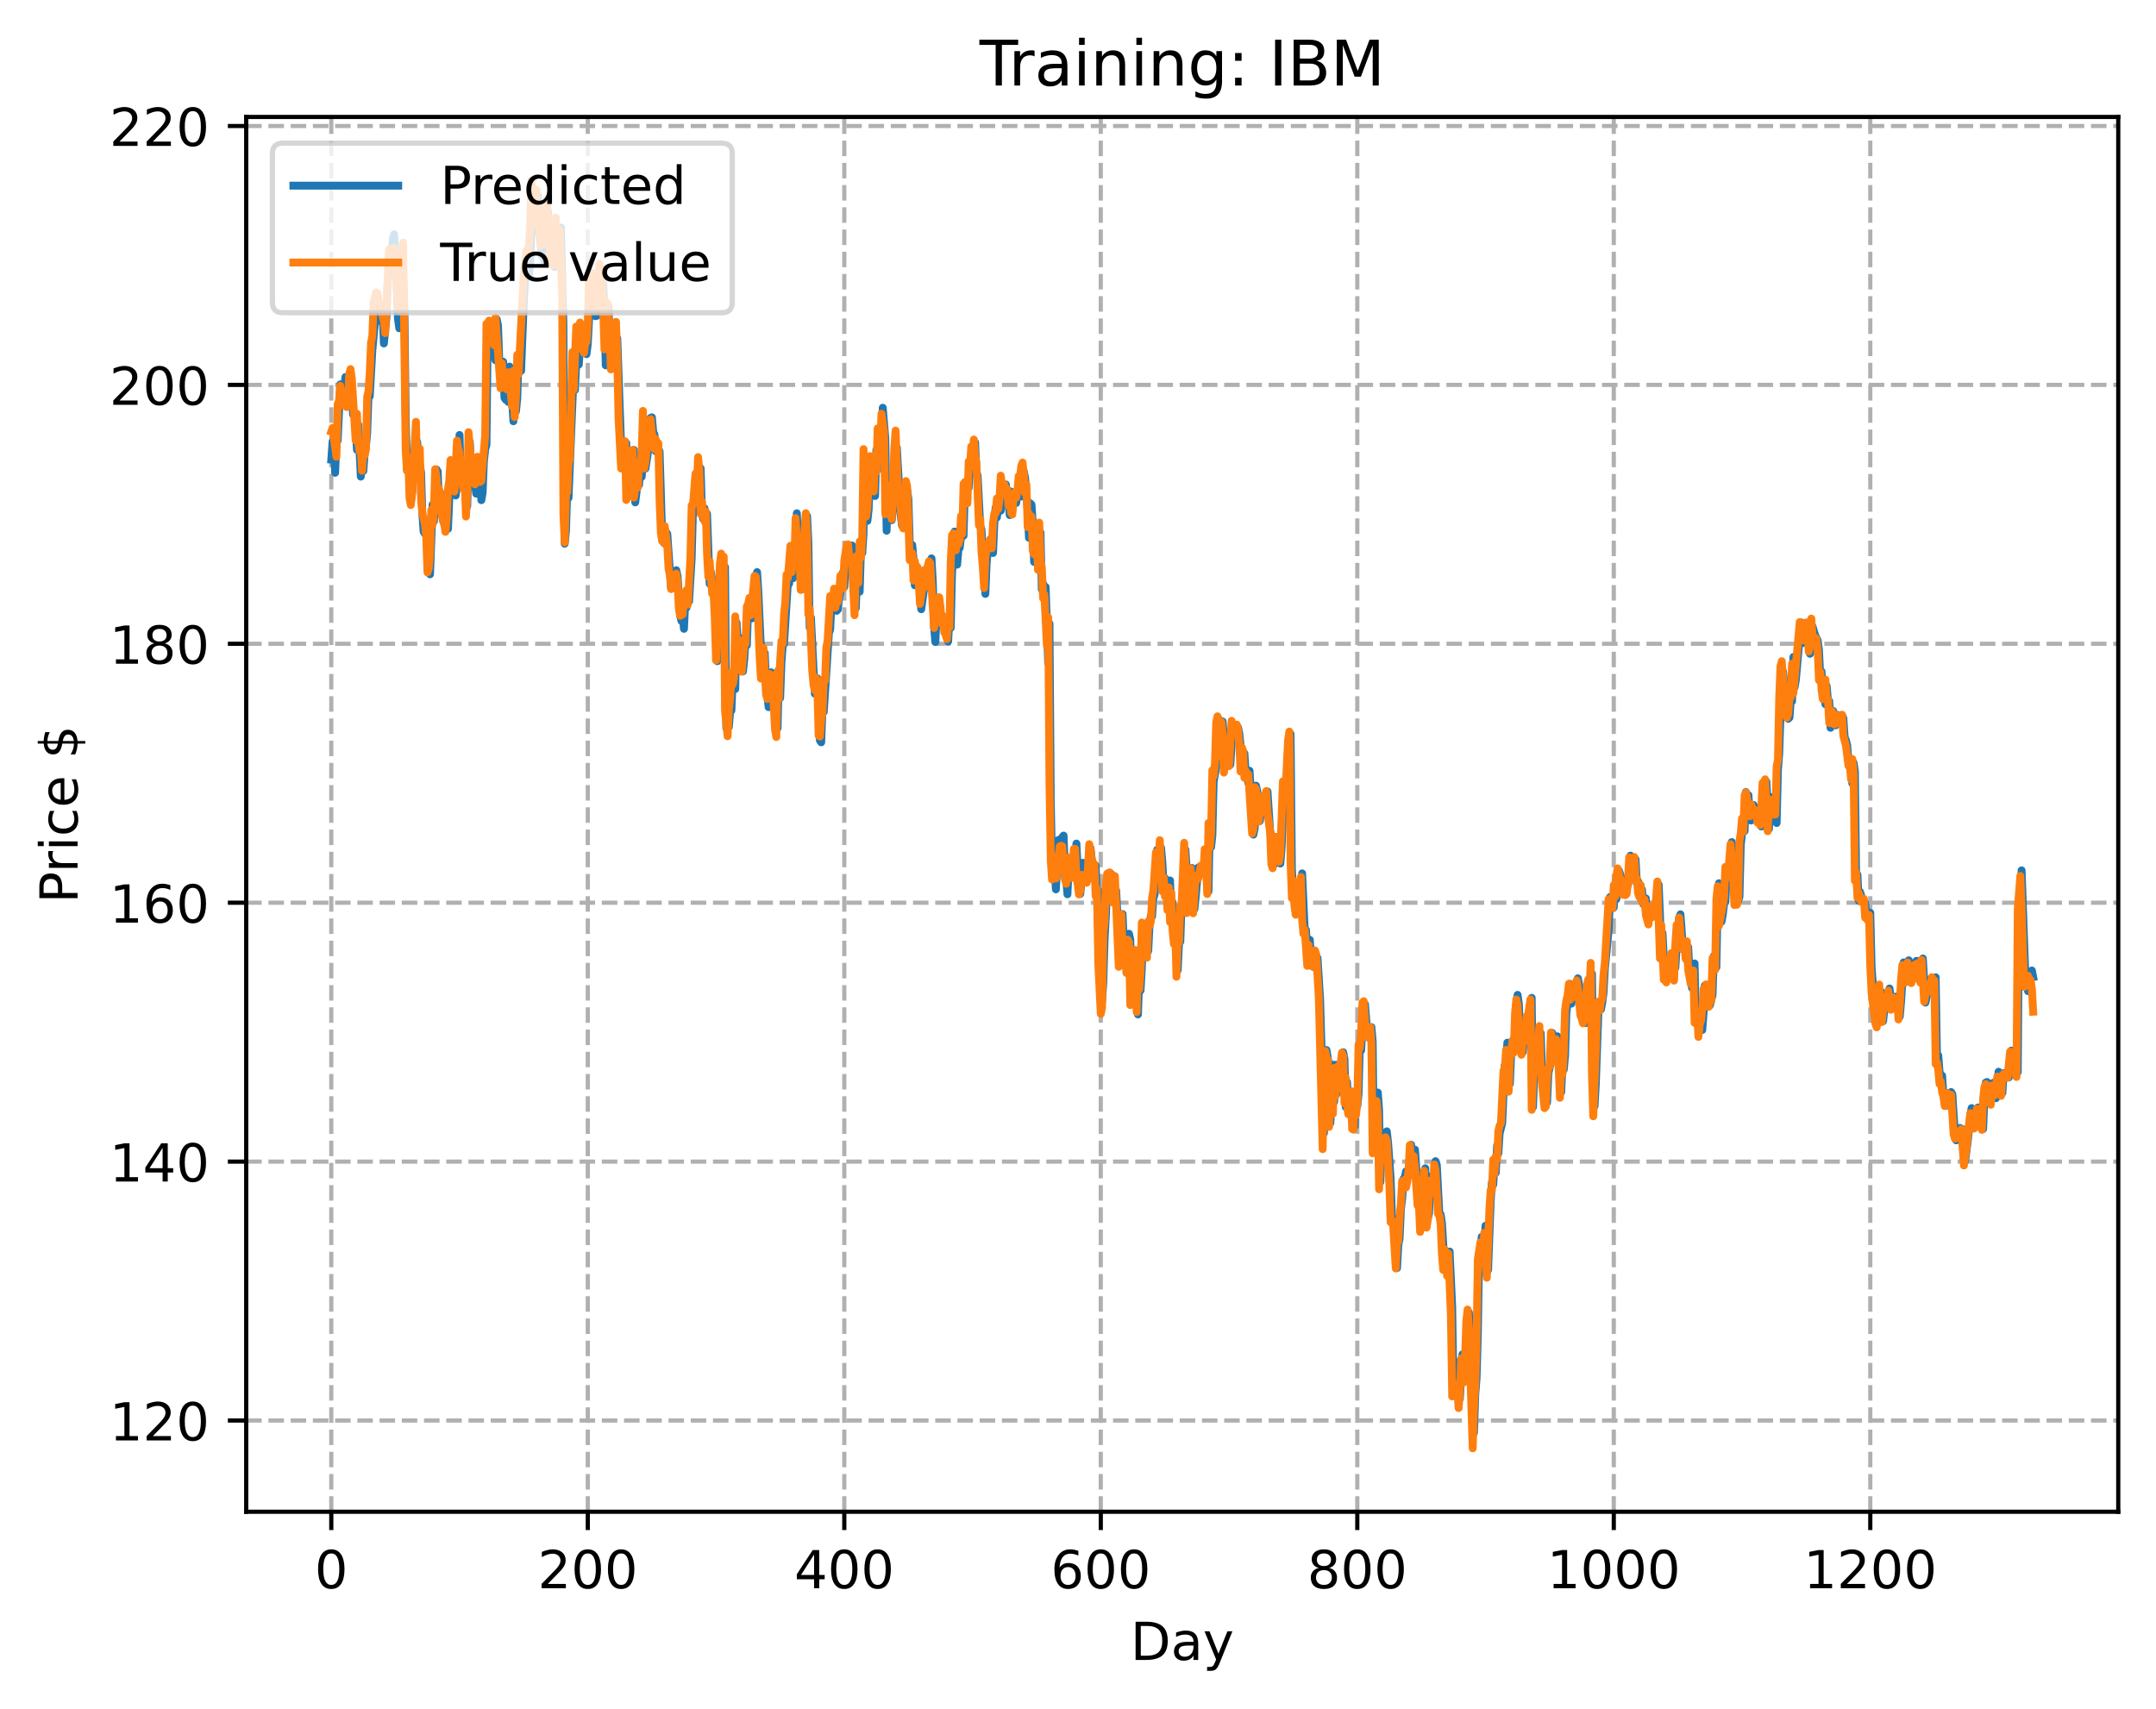 <?xml version="1.0" encoding="utf-8" standalone="no"?>
<!DOCTYPE svg PUBLIC "-//W3C//DTD SVG 1.1//EN"
  "http://www.w3.org/Graphics/SVG/1.1/DTD/svg11.dtd">
<!-- Created with matplotlib (https://matplotlib.org/) -->
<svg height="325.986pt" version="1.1" viewBox="0 0 411.286 325.986" width="411.286pt" xmlns="http://www.w3.org/2000/svg" xmlns:xlink="http://www.w3.org/1999/xlink">
 <defs>
  <style type="text/css">
*{stroke-linecap:butt;stroke-linejoin:round;}
  </style>
 </defs>
 <g id="figure_1">
  <g id="patch_1">
   <path d="M 0 325.986 
L 411.286 325.986 
L 411.286 0 
L 0 0 
z
" style="fill:#ffffff;"/>
  </g>
  <g id="axes_1">
   <g id="patch_2">
    <path d="M 46.966 288.43 
L 404.086 288.43 
L 404.086 22.318 
L 46.966 22.318 
z
" style="fill:#ffffff;"/>
   </g>
   <g id="matplotlib.axis_1">
    <g id="xtick_1">
     <g id="line2d_1">
      <path clip-path="url(#p889f7d84b7)" d="M 63.198 288.43 
L 63.198 22.318 
" style="fill:none;stroke:#b0b0b0;stroke-dasharray:2.96,1.28;stroke-dashoffset:0;stroke-width:0.8;"/>
     </g>
     <g id="line2d_2">
      <defs>
       <path d="M 0 0 
L 0 3.5 
" id="m86c7c45ab2" style="stroke:#000000;stroke-width:0.8;"/>
      </defs>
      <g>
       <use style="stroke:#000000;stroke-width:0.8;" x="63.198" xlink:href="#m86c7c45ab2" y="288.43"/>
      </g>
     </g>
     <g id="text_1">
      <!-- 0 -->
      <defs>
       <path d="M 31.781 66.406 
Q 24.172 66.406 20.328 58.906 
Q 16.5 51.422 16.5 36.375 
Q 16.5 21.391 20.328 13.891 
Q 24.172 6.391 31.781 6.391 
Q 39.453 6.391 43.281 13.891 
Q 47.125 21.391 47.125 36.375 
Q 47.125 51.422 43.281 58.906 
Q 39.453 66.406 31.781 66.406 
z
M 31.781 74.219 
Q 44.047 74.219 50.516 64.516 
Q 56.984 54.828 56.984 36.375 
Q 56.984 17.969 50.516 8.266 
Q 44.047 -1.422 31.781 -1.422 
Q 19.531 -1.422 13.062 8.266 
Q 6.594 17.969 6.594 36.375 
Q 6.594 54.828 13.062 64.516 
Q 19.531 74.219 31.781 74.219 
z
" id="DejaVuSans-48"/>
      </defs>
      <g transform="translate(60.017 303.029)scale(0.1 -0.1)">
       <use xlink:href="#DejaVuSans-48"/>
      </g>
     </g>
    </g>
    <g id="xtick_2">
     <g id="line2d_3">
      <path clip-path="url(#p889f7d84b7)" d="M 112.129 288.43 
L 112.129 22.318 
" style="fill:none;stroke:#b0b0b0;stroke-dasharray:2.96,1.28;stroke-dashoffset:0;stroke-width:0.8;"/>
     </g>
     <g id="line2d_4">
      <g>
       <use style="stroke:#000000;stroke-width:0.8;" x="112.129" xlink:href="#m86c7c45ab2" y="288.43"/>
      </g>
     </g>
     <g id="text_2">
      <!-- 200 -->
      <defs>
       <path d="M 19.188 8.297 
L 53.609 8.297 
L 53.609 0 
L 7.328 0 
L 7.328 8.297 
Q 12.938 14.109 22.625 23.891 
Q 32.328 33.688 34.812 36.531 
Q 39.547 41.844 41.422 45.531 
Q 43.312 49.219 43.312 52.781 
Q 43.312 58.594 39.234 62.25 
Q 35.156 65.922 28.609 65.922 
Q 23.969 65.922 18.812 64.312 
Q 13.672 62.703 7.812 59.422 
L 7.812 69.391 
Q 13.766 71.781 18.938 73 
Q 24.125 74.219 28.422 74.219 
Q 39.75 74.219 46.484 68.547 
Q 53.219 62.891 53.219 53.422 
Q 53.219 48.922 51.531 44.891 
Q 49.859 40.875 45.406 35.406 
Q 44.188 33.984 37.641 27.219 
Q 31.109 20.453 19.188 8.297 
z
" id="DejaVuSans-50"/>
      </defs>
      <g transform="translate(102.585 303.029)scale(0.1 -0.1)">
       <use xlink:href="#DejaVuSans-50"/>
       <use x="63.623" xlink:href="#DejaVuSans-48"/>
       <use x="127.246" xlink:href="#DejaVuSans-48"/>
      </g>
     </g>
    </g>
    <g id="xtick_3">
     <g id="line2d_5">
      <path clip-path="url(#p889f7d84b7)" d="M 161.06 288.43 
L 161.06 22.318 
" style="fill:none;stroke:#b0b0b0;stroke-dasharray:2.96,1.28;stroke-dashoffset:0;stroke-width:0.8;"/>
     </g>
     <g id="line2d_6">
      <g>
       <use style="stroke:#000000;stroke-width:0.8;" x="161.06" xlink:href="#m86c7c45ab2" y="288.43"/>
      </g>
     </g>
     <g id="text_3">
      <!-- 400 -->
      <defs>
       <path d="M 37.797 64.312 
L 12.891 25.391 
L 37.797 25.391 
z
M 35.203 72.906 
L 47.609 72.906 
L 47.609 25.391 
L 58.016 25.391 
L 58.016 17.188 
L 47.609 17.188 
L 47.609 0 
L 37.797 0 
L 37.797 17.188 
L 4.891 17.188 
L 4.891 26.703 
z
" id="DejaVuSans-52"/>
      </defs>
      <g transform="translate(151.516 303.029)scale(0.1 -0.1)">
       <use xlink:href="#DejaVuSans-52"/>
       <use x="63.623" xlink:href="#DejaVuSans-48"/>
       <use x="127.246" xlink:href="#DejaVuSans-48"/>
      </g>
     </g>
    </g>
    <g id="xtick_4">
     <g id="line2d_7">
      <path clip-path="url(#p889f7d84b7)" d="M 209.99 288.43 
L 209.99 22.318 
" style="fill:none;stroke:#b0b0b0;stroke-dasharray:2.96,1.28;stroke-dashoffset:0;stroke-width:0.8;"/>
     </g>
     <g id="line2d_8">
      <g>
       <use style="stroke:#000000;stroke-width:0.8;" x="209.99" xlink:href="#m86c7c45ab2" y="288.43"/>
      </g>
     </g>
     <g id="text_4">
      <!-- 600 -->
      <defs>
       <path d="M 33.016 40.375 
Q 26.375 40.375 22.484 35.828 
Q 18.609 31.297 18.609 23.391 
Q 18.609 15.531 22.484 10.953 
Q 26.375 6.391 33.016 6.391 
Q 39.656 6.391 43.531 10.953 
Q 47.406 15.531 47.406 23.391 
Q 47.406 31.297 43.531 35.828 
Q 39.656 40.375 33.016 40.375 
z
M 52.594 71.297 
L 52.594 62.312 
Q 48.875 64.062 45.094 64.984 
Q 41.312 65.922 37.594 65.922 
Q 27.828 65.922 22.672 59.328 
Q 17.531 52.734 16.797 39.406 
Q 19.672 43.656 24.016 45.922 
Q 28.375 48.188 33.594 48.188 
Q 44.578 48.188 50.953 41.516 
Q 57.328 34.859 57.328 23.391 
Q 57.328 12.156 50.688 5.359 
Q 44.047 -1.422 33.016 -1.422 
Q 20.359 -1.422 13.672 8.266 
Q 6.984 17.969 6.984 36.375 
Q 6.984 53.656 15.188 63.938 
Q 23.391 74.219 37.203 74.219 
Q 40.922 74.219 44.703 73.484 
Q 48.484 72.75 52.594 71.297 
z
" id="DejaVuSans-54"/>
      </defs>
      <g transform="translate(200.446 303.029)scale(0.1 -0.1)">
       <use xlink:href="#DejaVuSans-54"/>
       <use x="63.623" xlink:href="#DejaVuSans-48"/>
       <use x="127.246" xlink:href="#DejaVuSans-48"/>
      </g>
     </g>
    </g>
    <g id="xtick_5">
     <g id="line2d_9">
      <path clip-path="url(#p889f7d84b7)" d="M 258.921 288.43 
L 258.921 22.318 
" style="fill:none;stroke:#b0b0b0;stroke-dasharray:2.96,1.28;stroke-dashoffset:0;stroke-width:0.8;"/>
     </g>
     <g id="line2d_10">
      <g>
       <use style="stroke:#000000;stroke-width:0.8;" x="258.921" xlink:href="#m86c7c45ab2" y="288.43"/>
      </g>
     </g>
     <g id="text_5">
      <!-- 800 -->
      <defs>
       <path d="M 31.781 34.625 
Q 24.75 34.625 20.719 30.859 
Q 16.703 27.094 16.703 20.516 
Q 16.703 13.922 20.719 10.156 
Q 24.75 6.391 31.781 6.391 
Q 38.812 6.391 42.859 10.172 
Q 46.922 13.969 46.922 20.516 
Q 46.922 27.094 42.891 30.859 
Q 38.875 34.625 31.781 34.625 
z
M 21.922 38.812 
Q 15.578 40.375 12.031 44.719 
Q 8.5 49.078 8.5 55.328 
Q 8.5 64.062 14.719 69.141 
Q 20.953 74.219 31.781 74.219 
Q 42.672 74.219 48.875 69.141 
Q 55.078 64.062 55.078 55.328 
Q 55.078 49.078 51.531 44.719 
Q 48 40.375 41.703 38.812 
Q 48.828 37.156 52.797 32.312 
Q 56.781 27.484 56.781 20.516 
Q 56.781 9.906 50.312 4.234 
Q 43.844 -1.422 31.781 -1.422 
Q 19.734 -1.422 13.25 4.234 
Q 6.781 9.906 6.781 20.516 
Q 6.781 27.484 10.781 32.312 
Q 14.797 37.156 21.922 38.812 
z
M 18.312 54.391 
Q 18.312 48.734 21.844 45.562 
Q 25.391 42.391 31.781 42.391 
Q 38.141 42.391 41.719 45.562 
Q 45.312 48.734 45.312 54.391 
Q 45.312 60.062 41.719 63.234 
Q 38.141 66.406 31.781 66.406 
Q 25.391 66.406 21.844 63.234 
Q 18.312 60.062 18.312 54.391 
z
" id="DejaVuSans-56"/>
      </defs>
      <g transform="translate(249.377 303.029)scale(0.1 -0.1)">
       <use xlink:href="#DejaVuSans-56"/>
       <use x="63.623" xlink:href="#DejaVuSans-48"/>
       <use x="127.246" xlink:href="#DejaVuSans-48"/>
      </g>
     </g>
    </g>
    <g id="xtick_6">
     <g id="line2d_11">
      <path clip-path="url(#p889f7d84b7)" d="M 307.851 288.43 
L 307.851 22.318 
" style="fill:none;stroke:#b0b0b0;stroke-dasharray:2.96,1.28;stroke-dashoffset:0;stroke-width:0.8;"/>
     </g>
     <g id="line2d_12">
      <g>
       <use style="stroke:#000000;stroke-width:0.8;" x="307.851" xlink:href="#m86c7c45ab2" y="288.43"/>
      </g>
     </g>
     <g id="text_6">
      <!-- 1000 -->
      <defs>
       <path d="M 12.406 8.297 
L 28.516 8.297 
L 28.516 63.922 
L 10.984 60.406 
L 10.984 69.391 
L 28.422 72.906 
L 38.281 72.906 
L 38.281 8.297 
L 54.391 8.297 
L 54.391 0 
L 12.406 0 
z
" id="DejaVuSans-49"/>
      </defs>
      <g transform="translate(295.126 303.029)scale(0.1 -0.1)">
       <use xlink:href="#DejaVuSans-49"/>
       <use x="63.623" xlink:href="#DejaVuSans-48"/>
       <use x="127.246" xlink:href="#DejaVuSans-48"/>
       <use x="190.869" xlink:href="#DejaVuSans-48"/>
      </g>
     </g>
    </g>
    <g id="xtick_7">
     <g id="line2d_13">
      <path clip-path="url(#p889f7d84b7)" d="M 356.782 288.43 
L 356.782 22.318 
" style="fill:none;stroke:#b0b0b0;stroke-dasharray:2.96,1.28;stroke-dashoffset:0;stroke-width:0.8;"/>
     </g>
     <g id="line2d_14">
      <g>
       <use style="stroke:#000000;stroke-width:0.8;" x="356.782" xlink:href="#m86c7c45ab2" y="288.43"/>
      </g>
     </g>
     <g id="text_7">
      <!-- 1200 -->
      <g transform="translate(344.057 303.029)scale(0.1 -0.1)">
       <use xlink:href="#DejaVuSans-49"/>
       <use x="63.623" xlink:href="#DejaVuSans-50"/>
       <use x="127.246" xlink:href="#DejaVuSans-48"/>
       <use x="190.869" xlink:href="#DejaVuSans-48"/>
      </g>
     </g>
    </g>
    <g id="text_8">
     <!-- Day -->
     <defs>
      <path d="M 19.672 64.797 
L 19.672 8.109 
L 31.594 8.109 
Q 46.688 8.109 53.688 14.938 
Q 60.688 21.781 60.688 36.531 
Q 60.688 51.172 53.688 57.984 
Q 46.688 64.797 31.594 64.797 
z
M 9.812 72.906 
L 30.078 72.906 
Q 51.266 72.906 61.172 64.094 
Q 71.094 55.281 71.094 36.531 
Q 71.094 17.672 61.125 8.828 
Q 51.172 0 30.078 0 
L 9.812 0 
z
" id="DejaVuSans-68"/>
      <path d="M 34.281 27.484 
Q 23.391 27.484 19.188 25 
Q 14.984 22.516 14.984 16.5 
Q 14.984 11.719 18.141 8.906 
Q 21.297 6.109 26.703 6.109 
Q 34.188 6.109 38.703 11.406 
Q 43.219 16.703 43.219 25.484 
L 43.219 27.484 
z
M 52.203 31.203 
L 52.203 0 
L 43.219 0 
L 43.219 8.297 
Q 40.141 3.328 35.547 0.953 
Q 30.953 -1.422 24.312 -1.422 
Q 15.922 -1.422 10.953 3.297 
Q 6 8.016 6 15.922 
Q 6 25.141 12.172 29.828 
Q 18.359 34.516 30.609 34.516 
L 43.219 34.516 
L 43.219 35.406 
Q 43.219 41.609 39.141 45 
Q 35.062 48.391 27.688 48.391 
Q 23 48.391 18.547 47.266 
Q 14.109 46.141 10.016 43.891 
L 10.016 52.203 
Q 14.938 54.109 19.578 55.047 
Q 24.219 56 28.609 56 
Q 40.484 56 46.344 49.844 
Q 52.203 43.703 52.203 31.203 
z
" id="DejaVuSans-97"/>
      <path d="M 32.172 -5.078 
Q 28.375 -14.844 24.75 -17.812 
Q 21.141 -20.797 15.094 -20.797 
L 7.906 -20.797 
L 7.906 -13.281 
L 13.188 -13.281 
Q 16.891 -13.281 18.938 -11.516 
Q 21 -9.766 23.484 -3.219 
L 25.094 0.875 
L 2.984 54.688 
L 12.5 54.688 
L 29.594 11.922 
L 46.688 54.688 
L 56.203 54.688 
z
" id="DejaVuSans-121"/>
     </defs>
     <g transform="translate(215.652 316.707)scale(0.1 -0.1)">
      <use xlink:href="#DejaVuSans-68"/>
      <use x="77.002" xlink:href="#DejaVuSans-97"/>
      <use x="138.281" xlink:href="#DejaVuSans-121"/>
     </g>
    </g>
   </g>
   <g id="matplotlib.axis_2">
    <g id="ytick_1">
     <g id="line2d_15">
      <path clip-path="url(#p889f7d84b7)" d="M 46.966 271.024 
L 404.086 271.024 
" style="fill:none;stroke:#b0b0b0;stroke-dasharray:2.96,1.28;stroke-dashoffset:0;stroke-width:0.8;"/>
     </g>
     <g id="line2d_16">
      <defs>
       <path d="M 0 0 
L -3.5 0 
" id="mb08d67f52a" style="stroke:#000000;stroke-width:0.8;"/>
      </defs>
      <g>
       <use style="stroke:#000000;stroke-width:0.8;" x="46.966" xlink:href="#mb08d67f52a" y="271.024"/>
      </g>
     </g>
     <g id="text_9">
      <!-- 120 -->
      <g transform="translate(20.878 274.823)scale(0.1 -0.1)">
       <use xlink:href="#DejaVuSans-49"/>
       <use x="63.623" xlink:href="#DejaVuSans-50"/>
       <use x="127.246" xlink:href="#DejaVuSans-48"/>
      </g>
     </g>
    </g>
    <g id="ytick_2">
     <g id="line2d_17">
      <path clip-path="url(#p889f7d84b7)" d="M 46.966 221.627 
L 404.086 221.627 
" style="fill:none;stroke:#b0b0b0;stroke-dasharray:2.96,1.28;stroke-dashoffset:0;stroke-width:0.8;"/>
     </g>
     <g id="line2d_18">
      <g>
       <use style="stroke:#000000;stroke-width:0.8;" x="46.966" xlink:href="#mb08d67f52a" y="221.627"/>
      </g>
     </g>
     <g id="text_10">
      <!-- 140 -->
      <g transform="translate(20.878 225.427)scale(0.1 -0.1)">
       <use xlink:href="#DejaVuSans-49"/>
       <use x="63.623" xlink:href="#DejaVuSans-52"/>
       <use x="127.246" xlink:href="#DejaVuSans-48"/>
      </g>
     </g>
    </g>
    <g id="ytick_3">
     <g id="line2d_19">
      <path clip-path="url(#p889f7d84b7)" d="M 46.966 172.231 
L 404.086 172.231 
" style="fill:none;stroke:#b0b0b0;stroke-dasharray:2.96,1.28;stroke-dashoffset:0;stroke-width:0.8;"/>
     </g>
     <g id="line2d_20">
      <g>
       <use style="stroke:#000000;stroke-width:0.8;" x="46.966" xlink:href="#mb08d67f52a" y="172.231"/>
      </g>
     </g>
     <g id="text_11">
      <!-- 160 -->
      <g transform="translate(20.878 176.03)scale(0.1 -0.1)">
       <use xlink:href="#DejaVuSans-49"/>
       <use x="63.623" xlink:href="#DejaVuSans-54"/>
       <use x="127.246" xlink:href="#DejaVuSans-48"/>
      </g>
     </g>
    </g>
    <g id="ytick_4">
     <g id="line2d_21">
      <path clip-path="url(#p889f7d84b7)" d="M 46.966 122.834 
L 404.086 122.834 
" style="fill:none;stroke:#b0b0b0;stroke-dasharray:2.96,1.28;stroke-dashoffset:0;stroke-width:0.8;"/>
     </g>
     <g id="line2d_22">
      <g>
       <use style="stroke:#000000;stroke-width:0.8;" x="46.966" xlink:href="#mb08d67f52a" y="122.834"/>
      </g>
     </g>
     <g id="text_12">
      <!-- 180 -->
      <g transform="translate(20.878 126.633)scale(0.1 -0.1)">
       <use xlink:href="#DejaVuSans-49"/>
       <use x="63.623" xlink:href="#DejaVuSans-56"/>
       <use x="127.246" xlink:href="#DejaVuSans-48"/>
      </g>
     </g>
    </g>
    <g id="ytick_5">
     <g id="line2d_23">
      <path clip-path="url(#p889f7d84b7)" d="M 46.966 73.437 
L 404.086 73.437 
" style="fill:none;stroke:#b0b0b0;stroke-dasharray:2.96,1.28;stroke-dashoffset:0;stroke-width:0.8;"/>
     </g>
     <g id="line2d_24">
      <g>
       <use style="stroke:#000000;stroke-width:0.8;" x="46.966" xlink:href="#mb08d67f52a" y="73.437"/>
      </g>
     </g>
     <g id="text_13">
      <!-- 200 -->
      <g transform="translate(20.878 77.237)scale(0.1 -0.1)">
       <use xlink:href="#DejaVuSans-50"/>
       <use x="63.623" xlink:href="#DejaVuSans-48"/>
       <use x="127.246" xlink:href="#DejaVuSans-48"/>
      </g>
     </g>
    </g>
    <g id="ytick_6">
     <g id="line2d_25">
      <path clip-path="url(#p889f7d84b7)" d="M 46.966 24.041 
L 404.086 24.041 
" style="fill:none;stroke:#b0b0b0;stroke-dasharray:2.96,1.28;stroke-dashoffset:0;stroke-width:0.8;"/>
     </g>
     <g id="line2d_26">
      <g>
       <use style="stroke:#000000;stroke-width:0.8;" x="46.966" xlink:href="#mb08d67f52a" y="24.041"/>
      </g>
     </g>
     <g id="text_14">
      <!-- 220 -->
      <g transform="translate(20.878 27.84)scale(0.1 -0.1)">
       <use xlink:href="#DejaVuSans-50"/>
       <use x="63.623" xlink:href="#DejaVuSans-50"/>
       <use x="127.246" xlink:href="#DejaVuSans-48"/>
      </g>
     </g>
    </g>
    <g id="text_15">
     <!-- Price $ -->
     <defs>
      <path d="M 19.672 64.797 
L 19.672 37.406 
L 32.078 37.406 
Q 38.969 37.406 42.719 40.969 
Q 46.484 44.531 46.484 51.125 
Q 46.484 57.672 42.719 61.234 
Q 38.969 64.797 32.078 64.797 
z
M 9.812 72.906 
L 32.078 72.906 
Q 44.344 72.906 50.609 67.359 
Q 56.891 61.812 56.891 51.125 
Q 56.891 40.328 50.609 34.812 
Q 44.344 29.297 32.078 29.297 
L 19.672 29.297 
L 19.672 0 
L 9.812 0 
z
" id="DejaVuSans-80"/>
      <path d="M 41.109 46.297 
Q 39.594 47.172 37.812 47.578 
Q 36.031 48 33.891 48 
Q 26.266 48 22.188 43.047 
Q 18.109 38.094 18.109 28.812 
L 18.109 0 
L 9.078 0 
L 9.078 54.688 
L 18.109 54.688 
L 18.109 46.188 
Q 20.953 51.172 25.484 53.578 
Q 30.031 56 36.531 56 
Q 37.453 56 38.578 55.875 
Q 39.703 55.766 41.062 55.516 
z
" id="DejaVuSans-114"/>
      <path d="M 9.422 54.688 
L 18.406 54.688 
L 18.406 0 
L 9.422 0 
z
M 9.422 75.984 
L 18.406 75.984 
L 18.406 64.594 
L 9.422 64.594 
z
" id="DejaVuSans-105"/>
      <path d="M 48.781 52.594 
L 48.781 44.188 
Q 44.969 46.297 41.141 47.344 
Q 37.312 48.391 33.406 48.391 
Q 24.656 48.391 19.812 42.844 
Q 14.984 37.312 14.984 27.297 
Q 14.984 17.281 19.812 11.734 
Q 24.656 6.203 33.406 6.203 
Q 37.312 6.203 41.141 7.25 
Q 44.969 8.297 48.781 10.406 
L 48.781 2.094 
Q 45.016 0.344 40.984 -0.531 
Q 36.969 -1.422 32.422 -1.422 
Q 20.062 -1.422 12.781 6.344 
Q 5.516 14.109 5.516 27.297 
Q 5.516 40.672 12.859 48.328 
Q 20.219 56 33.016 56 
Q 37.156 56 41.109 55.141 
Q 45.062 54.297 48.781 52.594 
z
" id="DejaVuSans-99"/>
      <path d="M 56.203 29.594 
L 56.203 25.203 
L 14.891 25.203 
Q 15.484 15.922 20.484 11.062 
Q 25.484 6.203 34.422 6.203 
Q 39.594 6.203 44.453 7.469 
Q 49.312 8.734 54.109 11.281 
L 54.109 2.781 
Q 49.266 0.734 44.188 -0.344 
Q 39.109 -1.422 33.891 -1.422 
Q 20.797 -1.422 13.156 6.188 
Q 5.516 13.812 5.516 26.812 
Q 5.516 40.234 12.766 48.109 
Q 20.016 56 32.328 56 
Q 43.359 56 49.781 48.891 
Q 56.203 41.797 56.203 29.594 
z
M 47.219 32.234 
Q 47.125 39.594 43.094 43.984 
Q 39.062 48.391 32.422 48.391 
Q 24.906 48.391 20.391 44.141 
Q 15.875 39.891 15.188 32.172 
z
" id="DejaVuSans-101"/>
      <path id="DejaVuSans-32"/>
      <path d="M 33.797 -14.703 
L 28.906 -14.703 
L 28.859 0 
Q 23.734 0.094 18.609 1.188 
Q 13.484 2.297 8.297 4.5 
L 8.297 13.281 
Q 13.281 10.156 18.375 8.562 
Q 23.484 6.984 28.906 6.938 
L 28.906 29.203 
Q 18.109 30.953 13.203 35.156 
Q 8.297 39.359 8.297 46.688 
Q 8.297 54.641 13.625 59.219 
Q 18.953 63.812 28.906 64.5 
L 28.906 75.984 
L 33.797 75.984 
L 33.797 64.656 
Q 38.328 64.453 42.578 63.688 
Q 46.828 62.938 50.875 61.625 
L 50.875 53.078 
Q 46.828 55.125 42.547 56.25 
Q 38.281 57.375 33.797 57.562 
L 33.797 36.719 
Q 44.875 35.016 50.094 30.609 
Q 55.328 26.219 55.328 18.609 
Q 55.328 10.359 49.781 5.594 
Q 44.234 0.828 33.797 0.094 
z
M 28.906 37.594 
L 28.906 57.625 
Q 23.25 56.984 20.266 54.391 
Q 17.281 51.812 17.281 47.516 
Q 17.281 43.312 20.031 40.969 
Q 22.797 38.625 28.906 37.594 
z
M 33.797 28.219 
L 33.797 7.078 
Q 39.984 7.906 43.141 10.594 
Q 46.297 13.281 46.297 17.672 
Q 46.297 21.969 43.281 24.5 
Q 40.281 27.047 33.797 28.219 
z
" id="DejaVuSans-36"/>
     </defs>
     <g transform="translate(14.798 172.342)rotate(-90)scale(0.1 -0.1)">
      <use xlink:href="#DejaVuSans-80"/>
      <use x="58.553" xlink:href="#DejaVuSans-114"/>
      <use x="99.666" xlink:href="#DejaVuSans-105"/>
      <use x="127.449" xlink:href="#DejaVuSans-99"/>
      <use x="182.43" xlink:href="#DejaVuSans-101"/>
      <use x="243.953" xlink:href="#DejaVuSans-32"/>
      <use x="275.74" xlink:href="#DejaVuSans-36"/>
     </g>
    </g>
   </g>
   <g id="line2d_27">
    <path clip-path="url(#p889f7d84b7)" d="M 63.198 87.682 
L 63.443 84.272 
L 63.688 84.735 
L 63.932 90.206 
L 64.177 83.876 
L 64.422 84.083 
L 64.911 73.338 
L 65.4 76.178 
L 65.89 71.936 
L 66.134 75.654 
L 66.379 75.94 
L 66.623 75.388 
L 66.868 74.027 
L 67.113 75.813 
L 67.357 79.117 
L 67.602 78.721 
L 67.847 81.589 
L 68.091 85.841 
L 68.336 81.001 
L 68.825 90.938 
L 69.07 88.548 
L 69.315 89.872 
L 69.559 86.537 
L 69.804 85.242 
L 70.049 82.55 
L 70.293 75.605 
L 70.538 75.612 
L 71.027 66.872 
L 71.761 58.98 
L 72.006 58.076 
L 72.251 61.219 
L 72.495 59.239 
L 72.74 60.159 
L 72.984 59.258 
L 73.229 65.531 
L 73.718 60.525 
L 73.963 53.707 
L 74.208 51.662 
L 74.452 50.808 
L 74.697 51.889 
L 74.942 45.592 
L 75.186 44.696 
L 75.431 48.742 
L 75.92 60.804 
L 76.165 62.633 
L 76.654 52.157 
L 76.899 52.267 
L 77.144 59.003 
L 77.388 79.32 
L 77.633 89.503 
L 77.878 86.968 
L 78.122 88.981 
L 78.367 95.588 
L 78.611 94.077 
L 79.101 86.701 
L 79.345 87.28 
L 79.59 84.34 
L 79.835 89.794 
L 80.079 88.658 
L 80.324 90.156 
L 80.569 98.085 
L 80.813 101.436 
L 81.058 101.836 
L 81.303 100.81 
L 81.547 104.985 
L 81.792 105.53 
L 82.037 109.577 
L 82.526 96.269 
L 82.771 99.471 
L 83.26 89.577 
L 83.505 89.953 
L 83.749 97.479 
L 84.239 94.247 
L 84.483 98.212 
L 84.728 99.979 
L 84.972 98.418 
L 85.217 100.63 
L 85.462 100.904 
L 85.951 89.511 
L 86.196 89.851 
L 86.44 92.133 
L 86.93 94.543 
L 87.174 92.63 
L 87.419 89.514 
L 87.664 82.99 
L 87.908 92.702 
L 88.398 90.002 
L 88.642 92.36 
L 88.887 91.467 
L 89.132 96.557 
L 89.376 88.041 
L 89.621 84.292 
L 89.866 89.154 
L 90.11 87.717 
L 90.355 91.525 
L 90.599 92.215 
L 90.844 94.195 
L 91.089 92.019 
L 91.333 87.653 
L 91.823 95.429 
L 92.067 94.045 
L 92.312 88.04 
L 92.557 85.716 
L 92.801 84.89 
L 93.046 62.861 
L 93.291 64.312 
L 93.535 62.832 
L 93.78 63.252 
L 94.514 68.732 
L 94.759 60.913 
L 95.003 62.126 
L 95.248 68.874 
L 95.737 72.989 
L 95.982 69.014 
L 96.227 75.887 
L 96.471 76.256 
L 96.716 75.952 
L 96.96 76.683 
L 97.205 69.94 
L 97.45 72.292 
L 97.939 80.376 
L 98.184 72.714 
L 98.428 78.492 
L 98.673 76.072 
L 98.918 67.99 
L 99.407 70.755 
L 99.896 58.197 
L 100.141 53.587 
L 100.386 52.398 
L 100.63 49.625 
L 100.875 52.516 
L 101.12 50.349 
L 101.609 36.455 
L 101.854 38.695 
L 102.098 44.122 
L 102.587 37.244 
L 102.832 44.582 
L 103.077 43.669 
L 103.321 48.718 
L 103.566 45.794 
L 103.811 49.853 
L 104.055 42.041 
L 104.3 41.701 
L 104.545 40.312 
L 104.789 46.147 
L 105.279 49.604 
L 105.768 50.918 
L 106.013 48.621 
L 106.257 44.219 
L 106.502 47.419 
L 106.747 48.712 
L 106.991 43.424 
L 107.481 61.778 
L 107.725 103.745 
L 107.97 101.241 
L 108.215 93.371 
L 108.459 94.995 
L 109.438 70.973 
L 109.682 74.403 
L 110.172 64.037 
L 110.416 69.554 
L 110.906 62.06 
L 111.15 66.2 
L 111.395 65.418 
L 111.64 65.79 
L 111.884 67.574 
L 112.129 65.603 
L 112.374 60.891 
L 112.618 53.615 
L 113.108 55.17 
L 113.352 56.785 
L 113.597 60.332 
L 113.842 60.259 
L 114.086 55.691 
L 114.575 51.596 
L 115.065 54.238 
L 115.309 59.574 
L 115.554 69.708 
L 115.799 61.355 
L 116.043 58.357 
L 116.533 68.305 
L 117.022 63.922 
L 117.267 67.216 
L 117.511 64.74 
L 117.756 64.531 
L 118.49 85.175 
L 118.735 88.879 
L 118.979 86.79 
L 119.224 87.492 
L 119.469 84.531 
L 119.713 94.469 
L 119.958 93.71 
L 120.203 93.406 
L 120.692 86.137 
L 120.936 85.856 
L 121.181 95.852 
L 121.67 91.958 
L 121.915 92.497 
L 122.16 88.886 
L 122.404 90.995 
L 122.649 88.503 
L 122.894 80.01 
L 123.138 89.385 
L 123.628 86.201 
L 124.117 79.718 
L 124.362 79.622 
L 124.606 82.411 
L 124.851 82.952 
L 125.096 86.108 
L 125.34 85.033 
L 125.83 86.139 
L 126.319 102.351 
L 126.808 103.706 
L 127.053 101.499 
L 127.297 101.855 
L 128.031 112.293 
L 128.276 109.133 
L 128.521 111.722 
L 129.01 108.792 
L 129.255 109.903 
L 129.744 117.48 
L 129.989 118.467 
L 130.233 117.469 
L 130.478 119.979 
L 130.723 114.64 
L 130.967 115.937 
L 131.212 113.417 
L 131.457 114.73 
L 131.946 106.541 
L 132.191 97.284 
L 132.435 95.421 
L 132.68 91.139 
L 132.924 90.818 
L 133.169 92.952 
L 133.414 89.033 
L 133.658 89.384 
L 133.903 97.771 
L 134.148 99.011 
L 134.392 96.979 
L 134.637 99.719 
L 134.882 98.021 
L 135.371 111.382 
L 135.616 109.164 
L 136.105 112.219 
L 136.35 112.636 
L 136.594 117.703 
L 136.839 126.157 
L 137.084 120.1 
L 137.328 111.218 
L 137.573 106.94 
L 137.818 106.477 
L 138.062 111.654 
L 138.307 108.199 
L 138.551 138.887 
L 138.796 136.253 
L 139.041 138.694 
L 139.285 135.743 
L 139.53 135.561 
L 139.775 129.692 
L 140.019 129.567 
L 140.264 131.471 
L 140.509 118.784 
L 140.753 122.725 
L 140.998 124.525 
L 141.243 123.543 
L 141.487 121.801 
L 141.732 128.102 
L 141.977 125.837 
L 142.221 121.811 
L 142.466 123.129 
L 142.711 116.275 
L 142.955 115.67 
L 143.2 114.187 
L 143.445 117.979 
L 143.689 116.966 
L 144.178 110.129 
L 144.423 109.153 
L 144.668 112.907 
L 145.402 129.234 
L 145.646 125.316 
L 145.891 124.594 
L 146.136 130.2 
L 146.625 134.924 
L 146.87 133.26 
L 147.114 128.266 
L 147.604 130.487 
L 148.093 139.215 
L 148.338 138.933 
L 148.582 127.771 
L 148.827 133.183 
L 149.072 126.346 
L 149.316 123.102 
L 149.561 122.866 
L 150.295 111.226 
L 150.539 111.37 
L 150.784 107.086 
L 151.029 104.933 
L 151.273 110.328 
L 151.763 106.889 
L 152.007 97.926 
L 152.252 102.901 
L 152.497 104.844 
L 152.741 105.276 
L 152.986 112.451 
L 153.965 98.435 
L 154.209 103.365 
L 154.454 119.73 
L 154.699 117.853 
L 155.433 132.355 
L 155.922 129.405 
L 156.166 130.113 
L 156.411 141.283 
L 156.656 141.629 
L 156.9 135.135 
L 157.145 135.851 
L 158.124 120.839 
L 158.368 120.082 
L 158.613 114.841 
L 158.858 114.886 
L 159.102 114.732 
L 159.347 112.604 
L 159.592 116.544 
L 159.836 116.294 
L 160.081 114.032 
L 160.326 112.937 
L 160.57 110.369 
L 160.815 109.199 
L 161.06 111.992 
L 161.304 107.062 
L 161.549 105.082 
L 161.794 105.546 
L 162.038 105.304 
L 162.283 106.969 
L 162.527 104.067 
L 162.772 110.487 
L 163.261 116.028 
L 163.506 109.301 
L 163.751 106.584 
L 163.995 112.892 
L 164.24 104.671 
L 164.485 105.557 
L 164.729 101.801 
L 164.974 86.884 
L 165.219 91.493 
L 165.463 99.39 
L 165.708 97.226 
L 165.953 90.948 
L 166.197 87.598 
L 166.442 93.009 
L 166.687 92.459 
L 166.931 94.639 
L 167.176 85.845 
L 167.421 89.613 
L 167.665 84.851 
L 168.154 85.876 
L 168.399 77.792 
L 168.888 83.673 
L 169.133 101.269 
L 169.378 92.208 
L 169.622 91.623 
L 169.867 94.105 
L 170.112 99.251 
L 170.356 96.838 
L 170.601 90.549 
L 171.09 85.428 
L 171.824 98.259 
L 172.069 100.288 
L 172.314 100.008 
L 172.558 98.855 
L 172.803 94.12 
L 173.048 93.444 
L 173.292 95.222 
L 173.537 103.277 
L 173.782 105.925 
L 174.026 103.98 
L 174.271 106.868 
L 174.515 111.674 
L 174.76 107.969 
L 175.005 109.379 
L 175.249 109.85 
L 175.739 116.24 
L 176.473 110.939 
L 176.717 112.026 
L 176.962 109.202 
L 177.207 109.835 
L 177.451 110.993 
L 177.696 106.533 
L 177.941 110.878 
L 178.185 119.591 
L 178.43 122.502 
L 178.675 117.502 
L 178.919 115.522 
L 179.164 116.536 
L 179.409 116.869 
L 179.653 117.983 
L 179.898 118.562 
L 180.142 118.257 
L 180.387 120.481 
L 180.876 122.383 
L 181.121 117.609 
L 181.366 119.8 
L 181.61 109.478 
L 182.1 101.414 
L 182.344 103.842 
L 182.589 107.729 
L 182.834 104.85 
L 183.078 104.541 
L 183.323 102.554 
L 183.568 99.022 
L 183.812 102.213 
L 184.057 93.372 
L 184.302 91.87 
L 184.546 92.799 
L 184.791 93.074 
L 185.036 88.46 
L 185.28 90.552 
L 185.525 86.546 
L 185.77 86.254 
L 186.014 84.42 
L 186.259 90.02 
L 186.503 90.79 
L 186.993 100.369 
L 187.237 101.029 
L 187.971 113.316 
L 188.216 107.428 
L 188.461 104.925 
L 188.705 104.301 
L 188.95 102.878 
L 189.195 102.947 
L 189.439 105.506 
L 189.684 99.763 
L 189.929 96.844 
L 190.173 98.738 
L 190.418 96.796 
L 190.663 97.355 
L 190.907 97.44 
L 191.152 94.287 
L 191.397 95.315 
L 191.886 92.431 
L 192.13 95.821 
L 192.375 95.91 
L 192.62 98.28 
L 192.864 93.781 
L 193.109 97.508 
L 193.354 95.718 
L 193.598 94.886 
L 193.843 95.974 
L 194.577 91.134 
L 194.822 94.745 
L 195.311 89.983 
L 195.556 91.228 
L 196.045 97.374 
L 196.29 102.609 
L 196.534 96.021 
L 196.779 96.286 
L 197.024 99.891 
L 197.268 107.223 
L 198.002 99.967 
L 198.247 105.495 
L 198.491 101.585 
L 198.736 112.435 
L 198.981 111.313 
L 199.225 112.009 
L 199.47 111.985 
L 199.959 126.505 
L 200.204 118.982 
L 200.449 152.828 
L 200.693 165.155 
L 200.938 164.403 
L 201.183 166.192 
L 201.427 169.69 
L 201.917 160.247 
L 202.161 166.083 
L 202.406 164.057 
L 202.651 159.71 
L 202.895 159.425 
L 203.14 166.062 
L 203.385 167.724 
L 203.629 170.625 
L 203.874 165.375 
L 204.118 163.679 
L 204.363 164.679 
L 204.608 167.274 
L 204.852 166.461 
L 205.342 160.947 
L 205.586 165.929 
L 206.076 170.555 
L 206.32 168.211 
L 206.565 164.611 
L 206.81 166.373 
L 207.054 167.028 
L 207.299 165.989 
L 207.544 167.793 
L 208.033 161.85 
L 208.278 164.048 
L 208.522 165.11 
L 208.767 167.569 
L 209.012 165.155 
L 209.256 171.376 
L 209.501 169.866 
L 209.746 183.421 
L 210.235 191.002 
L 210.479 187.24 
L 210.724 178.881 
L 210.969 174.666 
L 211.213 167.443 
L 211.458 166.591 
L 211.703 168.529 
L 211.947 166.713 
L 212.192 171.253 
L 212.437 172.239 
L 212.681 171.83 
L 212.926 169.896 
L 213.415 179.46 
L 213.66 182.985 
L 213.905 176.746 
L 214.149 174.394 
L 214.394 180.271 
L 214.639 178.039 
L 214.883 181.605 
L 215.128 183.389 
L 215.373 178.154 
L 215.617 179.301 
L 215.862 189.546 
L 216.106 183.603 
L 216.596 181.32 
L 217.085 193.553 
L 217.33 186.386 
L 217.574 188.987 
L 217.819 184.747 
L 218.064 177.411 
L 218.308 179.353 
L 218.553 176.7 
L 218.798 178.337 
L 219.042 181.446 
L 219.287 176.454 
L 219.532 174.784 
L 219.776 174.856 
L 220.021 171.385 
L 220.266 170.622 
L 220.755 162.119 
L 221 163.217 
L 221.244 165.508 
L 221.489 161.753 
L 221.734 164.444 
L 221.978 169.043 
L 222.223 167.547 
L 222.467 170.116 
L 222.712 170.557 
L 222.957 173.287 
L 223.201 167.982 
L 223.446 174.982 
L 223.691 172.14 
L 223.935 175.942 
L 224.18 177.594 
L 224.425 177.676 
L 224.669 185.115 
L 224.914 179.916 
L 225.159 179.666 
L 225.403 172.322 
L 225.648 171.964 
L 225.893 164.891 
L 226.137 162.112 
L 226.382 165.929 
L 226.627 173.515 
L 226.871 169.798 
L 227.116 170.858 
L 227.361 165.591 
L 227.85 173.455 
L 228.094 171.146 
L 228.584 165.514 
L 228.828 166.652 
L 229.073 166.468 
L 229.318 165.204 
L 229.562 165.512 
L 229.807 166.334 
L 230.052 162.122 
L 230.296 165.305 
L 230.541 170.054 
L 230.786 157.351 
L 231.03 161.659 
L 231.275 159.412 
L 231.52 149.109 
L 232.009 146.419 
L 232.254 140.129 
L 232.498 137.245 
L 232.743 143.483 
L 232.988 138.45 
L 233.232 137.653 
L 233.477 140.558 
L 233.722 146.445 
L 234.211 139.832 
L 234.455 144.353 
L 234.7 145.903 
L 235.189 138.31 
L 235.434 139.714 
L 235.679 140.05 
L 235.923 139.055 
L 236.168 138.788 
L 236.413 139.921 
L 236.657 142.289 
L 236.902 147.047 
L 237.147 143.474 
L 237.391 143.745 
L 237.636 147.634 
L 237.881 147.793 
L 238.125 149.368 
L 238.37 147.053 
L 239.104 159.245 
L 239.349 158.038 
L 239.593 149.899 
L 239.838 150.919 
L 240.082 155.058 
L 240.327 156.649 
L 240.572 154.681 
L 240.816 154.681 
L 241.061 152.58 
L 241.306 155.136 
L 241.795 151.009 
L 242.284 158.494 
L 242.529 159.571 
L 242.774 164.792 
L 243.018 164.978 
L 243.263 160.148 
L 243.508 159.704 
L 243.752 161.23 
L 243.997 161.244 
L 244.242 164.757 
L 244.486 161.782 
L 244.976 149.006 
L 245.22 151.733 
L 245.465 151.699 
L 245.954 141.621 
L 246.199 140.032 
L 246.443 165.605 
L 246.688 170.155 
L 246.933 168.981 
L 247.177 173.211 
L 247.422 173.877 
L 247.667 172.853 
L 247.911 170.634 
L 248.156 170.925 
L 248.401 166.632 
L 248.89 177.328 
L 249.135 177.426 
L 249.379 181.053 
L 249.624 182.76 
L 249.869 179.316 
L 250.113 183.579 
L 250.358 181.95 
L 250.603 184.484 
L 251.092 182.49 
L 251.337 182.763 
L 251.826 190.602 
L 252.56 216.21 
L 252.804 203.423 
L 253.049 200.34 
L 253.538 203.4 
L 253.783 214.261 
L 254.272 203.139 
L 254.517 210.205 
L 254.762 203.153 
L 255.006 208.691 
L 255.496 203.761 
L 255.74 206.769 
L 256.23 200.76 
L 256.474 202.064 
L 256.719 211.216 
L 256.964 206.437 
L 257.208 210.711 
L 257.453 211.107 
L 257.697 210.563 
L 257.942 208.283 
L 258.187 213.407 
L 258.431 214.876 
L 258.676 209.168 
L 258.921 211.038 
L 259.165 208.706 
L 259.41 199.468 
L 259.655 200.421 
L 260.144 191.43 
L 260.389 191.605 
L 260.878 197.619 
L 261.123 197.987 
L 261.367 197.919 
L 261.612 195.967 
L 261.857 198.652 
L 262.101 219.701 
L 262.346 218.344 
L 262.591 210.242 
L 262.835 208.445 
L 263.08 211.745 
L 263.325 225.533 
L 263.569 218.351 
L 263.814 218.944 
L 264.303 219.523 
L 264.548 215.85 
L 264.792 217.946 
L 265.282 224.79 
L 265.526 231.873 
L 265.771 232.582 
L 266.016 233.93 
L 266.505 241.945 
L 266.75 237.535 
L 266.994 236.371 
L 267.239 230.665 
L 267.484 228.747 
L 267.728 224.912 
L 267.973 224.688 
L 268.218 223.5 
L 268.462 224.293 
L 268.707 223.78 
L 269.196 218.421 
L 269.441 221.871 
L 269.685 222.367 
L 269.93 219.346 
L 270.664 229.739 
L 270.909 229.5 
L 271.153 234.363 
L 271.398 231.593 
L 271.643 225.529 
L 271.887 222.909 
L 272.132 229.197 
L 272.377 232.434 
L 272.621 231.453 
L 272.866 225.126 
L 273.111 224.377 
L 273.355 224.515 
L 273.6 226.082 
L 273.845 221.546 
L 274.089 222.242 
L 274.579 231.584 
L 274.823 231.715 
L 275.068 233.336 
L 275.557 241.222 
L 275.802 238.718 
L 276.046 239.956 
L 276.291 242.088 
L 276.536 238.785 
L 277.025 249.287 
L 277.27 265.152 
L 277.514 259.751 
L 278.004 262.122 
L 278.248 262.423 
L 278.493 266.843 
L 278.982 258.402 
L 279.227 259.063 
L 279.472 261.296 
L 279.716 257.638 
L 279.961 251.25 
L 280.206 250.415 
L 280.45 253.136 
L 281.184 273.346 
L 281.429 266.035 
L 281.673 262.997 
L 281.918 254.628 
L 282.163 239.132 
L 282.407 238.437 
L 282.652 235.98 
L 282.897 238.929 
L 283.141 238.236 
L 283.386 233.855 
L 283.875 242.304 
L 284.365 229.239 
L 284.609 225.537 
L 284.854 226.021 
L 285.099 222.123 
L 285.343 223.77 
L 285.588 218.579 
L 285.833 220.064 
L 286.077 216.229 
L 286.567 214.332 
L 287.056 203.234 
L 287.301 202.956 
L 287.545 198.934 
L 287.79 201.085 
L 288.034 206.792 
L 288.279 200.971 
L 288.524 198.591 
L 288.768 198.228 
L 289.013 199.988 
L 289.258 191.704 
L 289.502 189.816 
L 289.747 191.594 
L 289.992 197.154 
L 290.236 197.168 
L 290.481 200.762 
L 290.726 198.541 
L 291.215 196.353 
L 291.46 194.093 
L 291.704 193.494 
L 292.194 190.382 
L 292.438 211.225 
L 292.928 198.822 
L 293.172 200.576 
L 293.417 199.76 
L 293.661 199.71 
L 293.906 197.103 
L 294.151 204.015 
L 294.64 207.712 
L 294.885 210.79 
L 295.129 210.332 
L 295.374 204.759 
L 295.619 203.71 
L 295.863 202.139 
L 296.108 197.07 
L 296.597 199.449 
L 296.842 202.024 
L 297.087 197.715 
L 297.331 201.264 
L 297.576 202.722 
L 297.821 208.388 
L 298.065 202.927 
L 298.31 204.086 
L 298.555 201.472 
L 298.799 193.353 
L 299.289 189.275 
L 299.533 187.726 
L 299.778 191.485 
L 300.022 188.91 
L 300.267 188.648 
L 300.512 189.087 
L 300.756 188.502 
L 301.001 186.656 
L 301.246 187.867 
L 301.98 193.747 
L 302.224 194.988 
L 302.469 195.217 
L 303.203 186.704 
L 303.448 190.067 
L 303.692 185.788 
L 303.937 204.873 
L 304.182 211.071 
L 304.426 206.711 
L 304.916 193.098 
L 305.16 191.082 
L 305.405 192.613 
L 305.649 191.347 
L 305.894 189.442 
L 306.139 184.986 
L 306.628 179.931 
L 306.873 177.401 
L 307.117 171.164 
L 307.362 173.454 
L 307.607 172.362 
L 307.851 173.126 
L 308.096 169.471 
L 308.341 171.569 
L 308.83 166.118 
L 309.319 167.527 
L 309.809 169.89 
L 310.053 168.319 
L 310.298 169.298 
L 310.543 168.855 
L 310.787 167.737 
L 311.032 163.247 
L 311.277 167.368 
L 311.521 167.605 
L 311.766 166.907 
L 312.01 163.961 
L 312.255 168.534 
L 312.5 168.175 
L 312.744 170.353 
L 312.989 171.441 
L 313.234 169.734 
L 313.478 172.499 
L 313.968 171.408 
L 314.212 174.584 
L 314.457 174.359 
L 314.702 175.294 
L 314.946 173.162 
L 315.191 172.963 
L 315.436 173.561 
L 315.68 172.895 
L 315.925 173.673 
L 316.17 171.979 
L 316.414 168.782 
L 316.659 174.464 
L 316.904 182.801 
L 317.148 178.012 
L 317.637 187 
L 317.882 183.855 
L 318.127 186.689 
L 318.371 184.228 
L 318.616 184.731 
L 319.105 182.453 
L 319.35 183.306 
L 319.595 184.643 
L 320.084 176.833 
L 320.329 175.038 
L 320.573 174.447 
L 321.063 181.108 
L 321.307 180.03 
L 321.552 180.218 
L 321.797 183.227 
L 322.041 180.689 
L 322.286 185.207 
L 322.531 185.224 
L 322.775 188.487 
L 323.265 183.817 
L 323.509 194.949 
L 323.754 194.097 
L 323.998 192.093 
L 324.243 195.918 
L 324.488 195.005 
L 324.732 196.515 
L 324.977 193.355 
L 325.222 188.023 
L 325.466 189.952 
L 325.711 188.717 
L 326.2 191.801 
L 326.69 189.865 
L 326.934 182.423 
L 327.179 184.033 
L 327.424 184.554 
L 327.668 171.238 
L 327.913 168.512 
L 328.158 175.766 
L 328.402 175.85 
L 328.647 174.514 
L 328.892 172.42 
L 329.136 172.048 
L 329.381 166.928 
L 329.625 166.2 
L 329.87 167.13 
L 330.115 164.719 
L 330.359 160.661 
L 330.849 166.298 
L 331.093 172.457 
L 331.338 171.206 
L 331.583 171.871 
L 331.827 171.136 
L 332.072 161.271 
L 332.561 156.778 
L 332.806 158.58 
L 333.051 151.117 
L 333.295 151.891 
L 333.54 151.714 
L 333.785 155.638 
L 334.029 156.55 
L 334.274 153.599 
L 334.519 153.583 
L 334.763 154.35 
L 335.008 155.972 
L 335.252 154.77 
L 335.497 156.247 
L 335.742 156.635 
L 335.986 157.696 
L 336.476 149.169 
L 336.72 150.381 
L 336.965 149.162 
L 337.454 158.155 
L 337.699 153.157 
L 337.944 152.081 
L 338.188 153.307 
L 338.433 153.041 
L 338.922 157.026 
L 339.167 146.851 
L 339.412 143.863 
L 339.901 128.503 
L 340.146 128.129 
L 340.635 133.169 
L 340.88 136.55 
L 341.124 137.148 
L 341.369 136.896 
L 341.613 133.619 
L 341.858 133.786 
L 342.103 125.361 
L 342.347 131.126 
L 342.592 129.662 
L 343.571 118.754 
L 343.815 119.305 
L 344.06 122.688 
L 345.039 119.602 
L 345.283 124.741 
L 345.528 124.208 
L 345.773 119.544 
L 346.262 121.209 
L 346.751 122.187 
L 346.996 124.058 
L 347.24 129.164 
L 347.485 128.12 
L 347.73 131.892 
L 347.974 132.423 
L 348.219 134.369 
L 348.464 130.883 
L 348.708 133.716 
L 348.953 133.74 
L 349.198 138.863 
L 349.687 135.612 
L 349.932 137.76 
L 350.176 138.392 
L 350.421 136.369 
L 350.666 138.034 
L 350.91 137.629 
L 351.155 136.626 
L 351.4 136.535 
L 351.644 136.998 
L 351.889 140.661 
L 352.134 141.23 
L 352.378 142.189 
L 352.623 145.286 
L 352.868 146.393 
L 353.112 145.869 
L 353.357 149.479 
L 353.601 145.53 
L 353.846 147.197 
L 354.091 167.9 
L 354.335 166.87 
L 354.58 171.856 
L 354.825 170.161 
L 355.314 171.728 
L 355.803 172.274 
L 356.048 175.062 
L 356.293 174.896 
L 356.537 175.238 
L 356.782 174.144 
L 357.027 184.405 
L 357.516 191.289 
L 358.005 195.148 
L 358.25 195.273 
L 358.495 193.716 
L 358.739 189.08 
L 358.984 194.031 
L 359.228 194.84 
L 359.473 192.591 
L 359.718 191.545 
L 359.962 191.384 
L 360.207 189.286 
L 360.452 188.594 
L 360.941 192.023 
L 361.186 190.312 
L 361.43 190.192 
L 361.675 190.219 
L 361.92 190.106 
L 362.164 191.284 
L 362.409 193.967 
L 362.654 191.15 
L 363.143 183.623 
L 363.388 187.23 
L 363.632 186.896 
L 363.877 186.239 
L 364.122 183.215 
L 364.366 185.168 
L 364.611 184.69 
L 364.856 186.48 
L 365.1 184.618 
L 365.345 186.171 
L 365.589 183.32 
L 365.834 184.722 
L 366.079 183.345 
L 366.323 186.073 
L 366.568 186.637 
L 366.813 182.872 
L 367.302 191.289 
L 367.791 189.02 
L 368.036 188.929 
L 368.281 186.841 
L 368.525 188.15 
L 368.77 186.903 
L 369.015 189.111 
L 369.259 186.462 
L 369.504 201.737 
L 369.749 201.367 
L 369.993 204.488 
L 370.238 205.152 
L 370.483 205.222 
L 370.727 208.813 
L 371.216 210.987 
L 371.706 208.543 
L 371.95 210.035 
L 372.195 208.355 
L 372.44 208.772 
L 372.929 216.381 
L 373.174 217.575 
L 373.418 216.249 
L 373.663 215.861 
L 373.908 215.212 
L 374.152 215.614 
L 374.397 215.441 
L 374.886 221.497 
L 375.376 217.719 
L 375.865 212.957 
L 376.11 211.413 
L 376.354 214.415 
L 376.599 213.358 
L 376.844 214.976 
L 377.088 213.698 
L 377.333 211.306 
L 377.577 214.002 
L 377.822 211.919 
L 378.067 214.377 
L 378.311 215.413 
L 378.556 209.491 
L 378.801 206.561 
L 379.045 206.439 
L 379.535 208.497 
L 379.779 209.667 
L 380.024 209.683 
L 380.269 206.581 
L 380.513 208.779 
L 380.758 209.532 
L 381.247 204.483 
L 381.492 206.53 
L 381.737 206.845 
L 381.981 208.52 
L 382.226 204.749 
L 382.471 205.115 
L 382.96 204.85 
L 383.204 205.579 
L 383.449 203.612 
L 383.694 200.44 
L 383.938 203.21 
L 384.183 203.914 
L 384.428 203.676 
L 384.672 204.75 
L 384.917 204.572 
L 385.162 171.785 
L 385.406 171.024 
L 385.651 166.061 
L 386.385 186.808 
L 386.874 189.114 
L 387.119 186.401 
L 387.608 185.167 
L 387.853 186.42 
L 387.853 186.42 
" style="fill:none;stroke:#1f77b4;stroke-linecap:square;stroke-width:1.5;"/>
   </g>
   <g id="line2d_28">
    <path clip-path="url(#p889f7d84b7)" d="M 63.198 82.354 
L 63.443 81.637 
L 64.177 87.145 
L 64.422 77.093 
L 64.666 76.5 
L 64.911 73.61 
L 65.4 77.34 
L 65.645 75.191 
L 65.89 75.883 
L 66.134 77.661 
L 66.379 77.389 
L 66.623 71.363 
L 66.868 70.424 
L 67.113 72.203 
L 67.847 84.058 
L 68.091 78.945 
L 68.336 84.082 
L 68.581 86.108 
L 68.825 85.589 
L 69.07 89.812 
L 69.315 86.157 
L 69.559 86.923 
L 69.804 85.688 
L 70.049 75.66 
L 70.293 74.672 
L 70.538 71.091 
L 70.783 65.361 
L 71.027 64.126 
L 71.272 57.729 
L 71.761 55.778 
L 72.006 55.976 
L 72.251 57.556 
L 72.74 58.668 
L 72.984 60.372 
L 73.229 61.138 
L 73.474 63.558 
L 74.208 47.578 
L 74.452 49.134 
L 74.697 47.48 
L 74.942 47.776 
L 75.186 47.282 
L 75.431 49.184 
L 75.92 59.063 
L 76.165 59.211 
L 76.899 46.269 
L 77.388 85.885 
L 77.633 89.837 
L 77.878 87.269 
L 78.122 95.048 
L 78.367 96.358 
L 78.611 94.184 
L 79.345 80.476 
L 79.59 89.664 
L 80.079 85.614 
L 80.324 95.271 
L 80.569 97.889 
L 81.058 99.988 
L 81.303 102.285 
L 81.547 109.225 
L 81.792 108.386 
L 82.037 105.693 
L 82.281 97.271 
L 82.526 100.112 
L 82.771 97.42 
L 83.015 89.516 
L 83.26 91.023 
L 83.505 95.098 
L 83.749 93.246 
L 83.994 94.357 
L 84.239 97.963 
L 84.483 99.42 
L 84.728 99.716 
L 84.972 101.47 
L 85.217 98.877 
L 85.462 93.32 
L 85.706 91.665 
L 85.951 87.762 
L 86.44 93.221 
L 86.685 93.789 
L 87.174 84.082 
L 87.419 85.589 
L 87.664 86.355 
L 88.153 92.208 
L 88.398 93.32 
L 88.642 91.443 
L 88.887 98.556 
L 89.132 94.308 
L 89.376 82.452 
L 90.11 90.381 
L 90.355 91.047 
L 90.599 92.406 
L 90.844 91.023 
L 91.089 87.145 
L 91.333 91.665 
L 91.578 91.961 
L 91.823 91.739 
L 92.557 83.119 
L 92.801 61.78 
L 93.046 62.521 
L 93.291 61.162 
L 93.535 61.261 
L 93.78 63.805 
L 94.269 65.855 
L 94.514 60.644 
L 95.493 74.08 
L 95.737 69.288 
L 95.982 73.042 
L 96.227 73.339 
L 96.471 73.215 
L 96.716 74.302 
L 96.96 71.017 
L 97.205 72.647 
L 97.694 77.562 
L 97.939 70.745 
L 98.184 79.587 
L 98.428 75.562 
L 98.673 67.683 
L 98.918 71.388 
L 99.896 52.74 
L 100.386 47.801 
L 100.63 48.542 
L 100.875 47.381 
L 101.12 43.651 
L 101.364 34.414 
L 101.609 36.588 
L 101.854 40.811 
L 102.098 40.243 
L 102.343 36.242 
L 102.587 43.157 
L 102.832 43.602 
L 103.077 46.911 
L 103.321 42.91 
L 103.566 46.541 
L 103.811 40.589 
L 104.055 42.861 
L 104.3 37.971 
L 105.034 50.196 
L 105.523 50.666 
L 105.768 43.799 
L 106.013 41.527 
L 106.502 50.567 
L 106.747 43.799 
L 107.236 55.778 
L 107.481 98.136 
L 107.725 103.495 
L 107.97 94.159 
L 108.215 93.912 
L 108.459 88.38 
L 108.704 87.491 
L 109.193 67.164 
L 109.438 74.351 
L 109.927 62.299 
L 110.172 66.571 
L 110.661 61.533 
L 110.906 65.435 
L 111.15 62.397 
L 111.395 67.337 
L 111.64 65.509 
L 111.884 65.238 
L 112.129 61.854 
L 112.374 52.592 
L 112.618 54.667 
L 112.863 52.073 
L 113.108 56.173 
L 113.352 58.223 
L 113.597 59.31 
L 113.842 54.222 
L 114.086 53.876 
L 114.331 50.32 
L 114.575 53.629 
L 114.82 51.332 
L 115.309 66.67 
L 115.554 64.052 
L 115.799 57.754 
L 116.288 63.608 
L 116.533 70.474 
L 116.777 64.126 
L 117.022 68.004 
L 117.267 65.929 
L 117.511 61.409 
L 117.756 68.646 
L 118.001 79.983 
L 118.49 89.393 
L 118.735 85.836 
L 118.979 86.132 
L 119.224 84.181 
L 119.469 95.394 
L 119.958 94.431 
L 120.447 85.96 
L 120.692 85.836 
L 120.936 94.925 
L 121.426 91.22 
L 121.67 93.023 
L 121.915 88.256 
L 122.16 88.627 
L 122.404 86.898 
L 122.649 78.402 
L 122.894 89.393 
L 123.138 88.034 
L 123.383 85.836 
L 123.628 81.81 
L 123.872 80.304 
L 124.117 79.983 
L 124.362 82.798 
L 124.606 83.292 
L 124.851 85.688 
L 125.096 83.786 
L 125.34 85.391 
L 125.585 84.552 
L 125.83 95.691 
L 126.074 101.692 
L 126.319 103.248 
L 126.563 103.52 
L 126.808 100.383 
L 127.297 104.236 
L 127.542 108.534 
L 127.787 109.645 
L 128.031 112.387 
L 129.01 109.448 
L 129.255 111.127 
L 129.499 116.067 
L 129.744 117.499 
L 129.989 116.314 
L 130.233 117.228 
L 130.478 113.054 
L 130.723 115.104 
L 130.967 112.584 
L 131.212 115.351 
L 131.701 106.533 
L 131.946 96.407 
L 132.191 96.333 
L 132.68 90.356 
L 132.924 92.801 
L 133.169 87.219 
L 133.414 89.763 
L 133.658 98.086 
L 133.903 95.691 
L 134.148 98.21 
L 134.392 99.445 
L 134.637 97.592 
L 134.882 105.743 
L 135.126 110.04 
L 135.371 107.077 
L 135.86 113.301 
L 136.105 112.708 
L 136.35 117.87 
L 136.594 125.995 
L 137.328 107.62 
L 137.573 105.619 
L 137.818 111.325 
L 138.062 106.212 
L 138.307 135.603 
L 138.796 140.469 
L 139.041 135.257 
L 139.285 133.281 
L 139.53 128.268 
L 139.775 130.614 
L 140.019 129.379 
L 140.264 117.598 
L 140.509 122.464 
L 140.753 124.785 
L 140.998 124.736 
L 141.243 122.167 
L 141.487 128.144 
L 141.977 122.834 
L 142.221 122.859 
L 142.466 115.721 
L 142.711 115.252 
L 142.955 114.066 
L 143.2 117.376 
L 143.934 109.867 
L 144.178 110.016 
L 144.423 112.634 
L 144.912 125.452 
L 145.157 129.478 
L 145.402 125.378 
L 145.646 123.624 
L 146.136 132.516 
L 146.38 133.356 
L 146.625 132.516 
L 146.87 128.589 
L 147.114 129.107 
L 147.359 129.947 
L 147.848 139.209 
L 148.093 140.617 
L 148.338 128.144 
L 148.582 133.306 
L 148.827 126.045 
L 149.072 122.291 
L 149.316 122.785 
L 149.561 117.326 
L 149.806 114.881 
L 150.05 109.62 
L 150.295 110.287 
L 150.784 104.137 
L 151.029 109.176 
L 151.273 106.434 
L 151.518 108.015 
L 151.763 98.852 
L 152.007 103.15 
L 152.252 104.607 
L 152.497 104.903 
L 152.741 112.56 
L 153.475 101.198 
L 153.72 97.913 
L 153.965 102.013 
L 154.209 117.277 
L 154.454 116.091 
L 154.943 128.021 
L 155.188 130.614 
L 155.433 131.725 
L 155.677 129.354 
L 155.922 131.034 
L 156.166 140.37 
L 156.411 140.518 
L 156.656 137.06 
L 156.9 135.998 
L 157.145 129.626 
L 157.39 129.898 
L 157.634 123.575 
L 157.879 122.241 
L 158.368 113.72 
L 158.613 114.955 
L 158.858 115.548 
L 159.102 112.313 
L 159.347 115.943 
L 159.592 114.313 
L 159.836 114.857 
L 160.081 112.807 
L 160.326 109.818 
L 160.57 110.065 
L 160.815 112.313 
L 161.06 106.928 
L 161.549 103.965 
L 161.794 103.866 
L 162.038 107.052 
L 162.283 106.138 
L 162.527 107.472 
L 163.017 117.376 
L 163.261 108.484 
L 163.506 106.015 
L 163.751 111.201 
L 163.995 103.322 
L 164.24 106.36 
L 164.485 102.458 
L 164.729 85.688 
L 165.219 98.556 
L 165.463 97.024 
L 165.953 87.022 
L 166.687 93.764 
L 166.931 86.972 
L 167.176 90.01 
L 167.421 81.736 
L 167.665 84.107 
L 167.91 85.317 
L 168.154 78.945 
L 168.644 82.329 
L 168.888 98.111 
L 169.133 92.529 
L 169.378 92.826 
L 169.622 93.863 
L 169.867 97.592 
L 170.112 99.05 
L 170.601 85.515 
L 170.846 82.156 
L 171.335 94.579 
L 171.58 95.024 
L 172.069 99.865 
L 172.314 100.828 
L 172.558 97.938 
L 172.803 91.788 
L 173.048 92.727 
L 173.537 106.879 
L 173.782 105.397 
L 174.026 105.545 
L 174.271 110.757 
L 174.515 107.052 
L 174.76 108.805 
L 175.005 108.163 
L 175.249 111.028 
L 175.494 115.227 
L 175.983 112.066 
L 176.228 108.781 
L 176.473 112.041 
L 176.717 111.695 
L 176.962 108.065 
L 177.207 107.101 
L 177.451 107.472 
L 178.185 119.821 
L 178.43 116.511 
L 178.675 117.03 
L 178.919 117.252 
L 179.164 113.943 
L 179.409 115.869 
L 179.653 119.006 
L 179.898 117.549 
L 180.142 120.661 
L 180.387 121.056 
L 180.632 121.92 
L 180.876 118.611 
L 181.121 119.697 
L 181.366 107.151 
L 181.61 102.112 
L 181.855 101.766 
L 182.1 102.977 
L 182.344 105.002 
L 182.589 102.038 
L 182.834 103.816 
L 183.078 103.075 
L 183.323 98.482 
L 183.568 101.865 
L 183.812 92.307 
L 184.057 91.986 
L 184.302 91.961 
L 184.546 96.036 
L 184.791 88.034 
L 185.036 89.17 
L 185.28 85.194 
L 185.525 87.269 
L 185.77 83.86 
L 186.014 86.849 
L 186.259 88.256 
L 186.748 100.235 
L 186.993 99.025 
L 187.237 105.298 
L 187.482 108.089 
L 187.727 112.214 
L 187.971 106.459 
L 188.216 104.384 
L 188.461 104.706 
L 188.705 103.199 
L 188.95 103.372 
L 189.195 104.607 
L 189.439 99.716 
L 189.684 97.963 
L 189.929 97.889 
L 190.173 95.098 
L 190.418 97.123 
L 190.663 95.271 
L 190.907 90.751 
L 191.152 92.579 
L 191.397 93.196 
L 191.641 92.455 
L 191.886 94.283 
L 192.13 93.32 
L 192.375 96.456 
L 192.62 95.172 
L 192.864 97.79 
L 193.109 98.16 
L 193.354 94.332 
L 193.598 93.888 
L 193.843 94.974 
L 194.088 93.665 
L 194.332 90.825 
L 194.577 91.22 
L 194.822 88.874 
L 195.066 88.256 
L 195.311 90.455 
L 195.556 94.135 
L 195.8 92.43 
L 196.045 100.581 
L 196.29 97.988 
L 196.534 99.025 
L 196.779 98.556 
L 197.024 105.125 
L 197.268 105.768 
L 197.513 101.421 
L 197.758 100.507 
L 198.002 108.731 
L 198.247 99.716 
L 198.491 106.978 
L 198.736 108.188 
L 198.981 114.14 
L 199.225 113.449 
L 199.715 123.229 
L 199.959 117.771 
L 200.204 149.755 
L 200.449 164.253 
L 200.693 167.81 
L 200.938 166.846 
L 201.183 167.093 
L 201.427 167.612 
L 201.672 163.339 
L 201.917 163.685 
L 202.161 161.487 
L 202.406 161.363 
L 202.651 161.462 
L 202.895 165.686 
L 203.14 167.736 
L 203.385 168.625 
L 203.629 167.118 
L 203.874 163.611 
L 204.118 164.08 
L 204.363 167.489 
L 204.608 165.34 
L 204.852 161.956 
L 205.097 161.956 
L 205.342 167.563 
L 205.586 168.699 
L 205.831 170.65 
L 206.076 169.958 
L 206.32 166.921 
L 206.565 167.884 
L 207.054 166.871 
L 207.299 168.427 
L 207.544 165.636 
L 207.788 161.067 
L 208.033 162.228 
L 208.278 164.154 
L 208.522 167.637 
L 208.767 164.846 
L 209.012 170.971 
L 209.256 169.588 
L 209.501 183.641 
L 209.99 193.447 
L 210.235 192.162 
L 210.479 177.961 
L 210.724 175.911 
L 210.969 168.674 
L 211.213 166.698 
L 211.458 167.736 
L 211.703 166.451 
L 211.947 170.971 
L 212.192 172.107 
L 212.437 171.144 
L 212.681 167.143 
L 213.415 184.456 
L 213.66 176.133 
L 213.905 174.429 
L 214.149 181.023 
L 214.394 180.109 
L 214.883 185.642 
L 215.128 179.294 
L 215.373 179.764 
L 215.617 191.767 
L 215.862 183.617 
L 216.351 181.221 
L 216.84 193.101 
L 217.085 183.394 
L 217.33 188.754 
L 217.574 185.42 
L 217.819 176.01 
L 218.064 179.739 
L 218.308 177.393 
L 218.798 182.728 
L 219.042 175.787 
L 219.287 176.676 
L 219.532 175.886 
L 219.776 171.243 
L 220.021 169.86 
L 220.51 162.623 
L 220.755 163.216 
L 221 165.044 
L 221.244 160.301 
L 221.734 170.082 
L 221.978 167.439 
L 222.223 171.045 
L 222.467 169.687 
L 222.712 173.663 
L 222.957 169.316 
L 223.201 175.935 
L 223.446 170.329 
L 223.691 177.64 
L 223.935 180.134 
L 224.18 177.22 
L 224.425 186.358 
L 224.669 179.443 
L 224.914 179.739 
L 225.159 172.7 
L 225.403 172.7 
L 225.893 160.795 
L 226.137 164.821 
L 226.382 174.207 
L 226.627 170.774 
L 226.871 171.243 
L 227.116 165.636 
L 227.605 174.256 
L 228.094 167.192 
L 228.339 167.118 
L 228.584 167.662 
L 229.073 165.167 
L 229.318 166.353 
L 229.562 166.55 
L 229.807 162.03 
L 230.052 164.5 
L 230.296 170.576 
L 230.541 157.017 
L 230.786 161.709 
L 231.03 158.992 
L 231.275 146.94 
L 231.52 148.076 
L 231.764 145.729 
L 232.009 137.851 
L 232.254 136.665 
L 232.498 144.346 
L 232.743 138.468 
L 232.988 137.727 
L 233.232 139.925 
L 233.477 147.409 
L 233.722 145.087 
L 233.966 140.913 
L 234.211 144.766 
L 234.455 146.174 
L 234.945 137.53 
L 235.189 139.481 
L 235.434 139.975 
L 235.923 138.246 
L 236.168 139.283 
L 236.413 142.049 
L 236.657 147.211 
L 236.902 142.593 
L 237.147 143.309 
L 237.391 148.397 
L 237.636 147.088 
L 237.881 148.397 
L 238.125 147.73 
L 238.859 159.042 
L 239.104 158.202 
L 239.349 150.2 
L 239.593 150.546 
L 239.838 154.967 
L 240.082 156.77 
L 240.816 151.855 
L 241.061 154.967 
L 241.55 150.941 
L 241.795 155.016 
L 242.284 158.745 
L 242.529 164.895 
L 242.774 165.661 
L 243.018 161.141 
L 243.263 159.659 
L 243.508 160.548 
L 243.752 159.882 
L 243.997 164.426 
L 244.242 162.722 
L 244.731 149.064 
L 244.976 150.965 
L 245.22 151.163 
L 245.709 141.333 
L 245.954 139.58 
L 246.199 164.648 
L 246.443 171.366 
L 246.688 167.958 
L 246.933 172.848 
L 247.177 174.528 
L 247.667 169.539 
L 247.911 169.86 
L 248.156 167.316 
L 248.401 175.417 
L 248.645 178.158 
L 248.89 177.417 
L 249.379 184.284 
L 249.624 180.258 
L 249.869 183.32 
L 250.113 181.715 
L 250.358 184.407 
L 250.847 181.344 
L 251.092 182.085 
L 251.581 190.359 
L 252.315 219.256 
L 252.56 205.079 
L 252.804 200.535 
L 253.049 201.918 
L 253.294 202.14 
L 253.538 215.008 
L 254.028 204.882 
L 254.272 212.489 
L 254.517 203.77 
L 254.762 209.155 
L 255.251 203.425 
L 255.496 207.673 
L 255.74 203.03 
L 255.985 200.856 
L 256.23 201.523 
L 256.474 210.488 
L 256.719 205.623 
L 256.964 210.686 
L 257.208 212.588 
L 257.697 208.241 
L 257.942 215.403 
L 258.187 215.527 
L 258.431 209.352 
L 258.676 212.761 
L 258.921 210.316 
L 259.165 199.3 
L 259.41 199.942 
L 259.655 196.707 
L 259.899 191.298 
L 260.144 191.026 
L 260.633 197.868 
L 260.878 196.904 
L 261.123 196.707 
L 261.367 195.966 
L 261.612 198.856 
L 261.857 220.047 
L 262.101 219.355 
L 262.346 211.526 
L 262.591 210.069 
L 262.835 212.588 
L 263.08 226.913 
L 263.325 219.577 
L 263.569 220.269 
L 263.814 221.43 
L 264.058 220.714 
L 264.303 216.984 
L 264.548 217.602 
L 265.037 225.95 
L 265.282 233.211 
L 265.526 232.816 
L 265.771 233.927 
L 266.26 242.003 
L 266.505 237.163 
L 266.75 236.891 
L 266.994 231.951 
L 267.239 229.679 
L 267.484 225.332 
L 267.728 225.431 
L 267.973 225.085 
L 268.218 226.567 
L 268.462 225.431 
L 268.707 223.06 
L 268.952 218.466 
L 269.196 222.368 
L 269.441 224.295 
L 269.685 220.565 
L 269.93 222.739 
L 270.419 230 
L 270.664 229.58 
L 270.909 235.039 
L 271.398 227.086 
L 271.643 223.381 
L 272.132 234.223 
L 272.377 232.742 
L 272.621 226.74 
L 272.866 225.233 
L 273.111 225.95 
L 273.355 227.53 
L 273.6 222.171 
L 273.845 223.257 
L 274.334 231.63 
L 274.579 231.877 
L 274.823 233.557 
L 275.068 239.262 
L 275.313 242.3 
L 275.557 238.348 
L 275.802 239.163 
L 276.046 243.436 
L 276.291 239.138 
L 276.78 250.994 
L 277.025 266.43 
L 277.27 263.837 
L 277.759 265.887 
L 278.004 264.627 
L 278.248 268.653 
L 278.493 265.541 
L 278.738 259.193 
L 278.982 259.095 
L 279.227 263.763 
L 279.472 259.366 
L 279.716 252.13 
L 279.961 249.858 
L 280.206 253.785 
L 280.94 276.334 
L 281.184 268.455 
L 281.429 264.257 
L 281.673 255.958 
L 281.918 240.275 
L 282.407 237.014 
L 282.652 240.398 
L 282.897 239.41 
L 283.141 235.211 
L 283.386 241.312 
L 283.631 243.782 
L 284.12 230.766 
L 284.365 227.061 
L 284.609 227.061 
L 284.854 221.257 
L 285.099 223.924 
L 285.343 220.615 
L 285.588 221.158 
L 285.833 215.799 
L 286.077 214.761 
L 286.322 214.317 
L 286.811 204.24 
L 287.056 204.116 
L 287.301 200.313 
L 287.545 201.622 
L 287.79 208.29 
L 288.034 201.992 
L 288.279 200.881 
L 288.524 198.584 
L 288.768 200.856 
L 289.013 193.348 
L 289.258 190.705 
L 289.502 191.816 
L 289.747 196.929 
L 289.992 196.88 
L 290.236 201.251 
L 290.481 198.534 
L 290.726 198.781 
L 290.97 197.843 
L 291.215 193.891 
L 291.46 194.064 
L 291.949 190.68 
L 292.194 211.748 
L 292.438 206.537 
L 292.683 198.658 
L 292.928 200.634 
L 293.417 199.201 
L 293.661 195.768 
L 293.906 204.166 
L 294.64 211.427 
L 294.885 211.131 
L 295.129 205.648 
L 295.374 203.622 
L 295.619 203.499 
L 295.863 197.003 
L 296.108 199.522 
L 296.353 199.794 
L 296.597 202.56 
L 296.842 198.263 
L 297.087 201.869 
L 297.331 203.499 
L 297.576 209.451 
L 297.821 203.721 
L 298.065 204.907 
L 298.31 201.103 
L 298.555 192.755 
L 298.799 190.903 
L 299.044 189.915 
L 299.289 187.692 
L 299.533 190.73 
L 299.778 188.285 
L 300.022 189.791 
L 300.267 190.186 
L 300.756 187.05 
L 301.001 188.482 
L 301.49 193.768 
L 301.735 194.311 
L 301.98 195.25 
L 302.224 194.311 
L 302.469 192.014 
L 302.714 188.013 
L 302.958 186.926 
L 303.203 189.717 
L 303.448 183.715 
L 303.692 205.351 
L 303.937 212.983 
L 304.426 200.733 
L 304.671 192.533 
L 304.916 191.125 
L 305.16 192.78 
L 305.405 191.076 
L 305.649 190.507 
L 305.894 185.914 
L 306.139 183.765 
L 306.873 171.539 
L 307.117 172.774 
L 307.362 172.577 
L 307.607 173.268 
L 307.851 168.872 
L 308.096 171.119 
L 308.341 167.118 
L 308.585 165.686 
L 309.075 167.711 
L 309.319 168.847 
L 309.564 170.699 
L 309.809 168.649 
L 310.053 170.798 
L 310.298 170.576 
L 310.543 168.402 
L 310.787 163.586 
L 311.032 167.192 
L 311.277 167.859 
L 311.521 167.093 
L 311.766 163.512 
L 312.01 167.415 
L 312.255 167.587 
L 312.5 170.502 
L 312.744 171.144 
L 312.989 168.872 
L 313.234 172.132 
L 313.478 172.231 
L 313.723 171.589 
L 313.968 174.577 
L 314.457 176.38 
L 314.702 172.922 
L 314.946 173.713 
L 315.191 174.997 
L 315.436 173.367 
L 315.68 173.342 
L 315.925 171.366 
L 316.17 168.18 
L 316.659 182.876 
L 316.904 176.454 
L 317.393 186.926 
L 317.637 182.95 
L 317.882 187.445 
L 318.127 184.901 
L 318.371 185.938 
L 318.616 183.271 
L 318.861 181.838 
L 319.35 187.099 
L 319.595 180.208 
L 319.839 176.454 
L 320.084 176.899 
L 320.329 175.071 
L 320.818 180.974 
L 321.063 179.443 
L 321.307 179.937 
L 321.552 182.925 
L 321.797 179.591 
L 322.041 185.099 
L 322.531 187.741 
L 322.775 185.938 
L 323.02 185.148 
L 323.265 195.151 
L 323.509 193.817 
L 323.754 193.175 
L 323.998 197.843 
L 324.243 195.521 
L 324.488 194.756 
L 324.732 192.459 
L 324.977 188.655 
L 325.222 190.483 
L 325.466 187.815 
L 325.956 192.113 
L 326.2 191.076 
L 326.445 190.927 
L 326.69 182.802 
L 327.179 185.049 
L 327.424 171.687 
L 327.668 169.094 
L 327.913 176.652 
L 328.647 172.725 
L 328.892 171.267 
L 329.136 165.389 
L 329.381 165.636 
L 329.625 167.34 
L 330.115 161.067 
L 330.604 166.748 
L 330.849 172.675 
L 331.093 172.181 
L 331.338 172.626 
L 331.583 171.366 
L 331.827 160.4 
L 332.072 158.992 
L 332.317 156.127 
L 332.561 158.647 
L 332.806 151.756 
L 333.051 151.212 
L 333.295 152.423 
L 333.54 155.609 
L 333.785 155.732 
L 334.029 153.46 
L 334.763 155.658 
L 335.008 154.596 
L 335.252 156.942 
L 335.497 155.93 
L 335.742 157.436 
L 335.986 154.473 
L 336.231 149.36 
L 336.476 150.743 
L 336.72 148.693 
L 337.21 158.597 
L 337.454 153.09 
L 337.699 152.596 
L 337.944 154.102 
L 338.188 152.744 
L 338.433 155.436 
L 338.678 155.411 
L 338.922 146.174 
L 339.167 144.988 
L 339.412 132.96 
L 339.656 127.058 
L 339.901 126.144 
L 340.635 136.369 
L 340.88 136.937 
L 341.124 136.221 
L 341.369 133.158 
L 341.613 133.059 
L 341.858 126.638 
L 342.103 132.294 
L 343.326 118.685 
L 343.571 119.302 
L 343.815 121.179 
L 344.06 122.192 
L 344.549 118.759 
L 344.794 119.5 
L 345.039 124.316 
L 345.283 123.279 
L 345.528 118.018 
L 345.773 121.525 
L 346.017 122.711 
L 346.262 121.673 
L 346.507 121.896 
L 346.751 124.193 
L 346.996 129.799 
L 347.24 128.194 
L 347.485 131.577 
L 347.73 133.405 
L 347.974 133.183 
L 348.219 129.651 
L 348.464 133.578 
L 348.708 133.454 
L 348.953 137.949 
L 349.198 135.727 
L 349.442 135.628 
L 349.687 138.073 
L 349.932 138.221 
L 350.176 136.393 
L 350.421 137.801 
L 350.666 137.999 
L 351.155 136.418 
L 351.4 136.369 
L 351.644 140.419 
L 352.134 142.247 
L 352.623 146.1 
L 352.868 145.902 
L 353.112 148.693 
L 353.357 144.816 
L 353.601 147.409 
L 353.846 168.057 
L 354.091 166.55 
L 354.335 171.292 
L 354.58 170.378 
L 355.069 172.083 
L 355.314 171.44 
L 355.559 171.514 
L 355.803 175.096 
L 356.048 174.454 
L 356.293 175.614 
L 356.537 174.577 
L 356.782 184.456 
L 357.027 189.445 
L 357.761 195.324 
L 358.005 196.015 
L 358.25 193.2 
L 358.495 187.84 
L 358.739 194.632 
L 358.984 195.003 
L 359.473 190.409 
L 359.718 191.915 
L 360.207 189.026 
L 360.696 192.656 
L 360.941 190.433 
L 361.186 190.335 
L 361.43 191.866 
L 361.675 190.977 
L 361.92 191.076 
L 362.164 194.509 
L 362.409 191.742 
L 362.654 186.803 
L 362.898 184.135 
L 363.143 186.432 
L 363.388 187.519 
L 363.632 186.506 
L 363.877 183.641 
L 364.122 184.975 
L 364.366 184.703 
L 364.611 187.568 
L 364.856 186.062 
L 365.1 186.778 
L 365.345 184.012 
L 365.589 185.197 
L 365.834 183.79 
L 366.079 186.729 
L 366.323 187.47 
L 366.568 183.147 
L 367.057 191.1 
L 367.547 188.482 
L 367.791 189.05 
L 368.036 187.791 
L 368.281 187.964 
L 368.525 186.457 
L 368.77 189.495 
L 369.015 187.05 
L 369.259 203.03 
L 369.504 202.708 
L 369.749 204.141 
L 369.993 206.833 
L 370.238 206.339 
L 370.483 208.389 
L 370.727 209.105 
L 370.972 211.032 
L 371.216 210.093 
L 371.461 208.537 
L 371.706 210.637 
L 371.95 209.426 
L 372.195 208.883 
L 372.684 216.416 
L 372.929 217.256 
L 373.174 217.083 
L 373.418 217.083 
L 373.663 215.897 
L 373.908 216.515 
L 374.152 215.453 
L 374.642 222.368 
L 375.131 219.133 
L 375.62 214.366 
L 375.865 212.39 
L 376.11 215.428 
L 376.354 213.872 
L 376.599 215.305 
L 376.844 214.144 
L 377.088 211.55 
L 377.333 214.119 
L 377.577 212.193 
L 377.822 214.465 
L 378.067 215.576 
L 378.311 209.624 
L 378.556 207.401 
L 378.801 206.833 
L 379.045 207.944 
L 379.29 209.723 
L 379.779 210.785 
L 380.024 207.105 
L 380.269 208.636 
L 380.513 208.957 
L 381.003 205.425 
L 381.247 207.648 
L 381.492 207.648 
L 381.737 209.081 
L 381.981 205.178 
L 382.226 204.882 
L 382.471 205.623 
L 382.715 205.03 
L 382.96 205.623 
L 383.449 200.634 
L 383.938 204.264 
L 384.183 204.092 
L 384.672 205.475 
L 384.917 173.392 
L 385.406 167.118 
L 385.651 173.342 
L 386.14 188.285 
L 386.63 187.84 
L 386.874 186.161 
L 387.119 186.902 
L 387.364 186.976 
L 387.608 188.655 
L 387.853 193.027 
L 387.853 193.027 
" style="fill:none;stroke:#ff7f0e;stroke-linecap:square;stroke-width:1.5;"/>
   </g>
   <g id="patch_3">
    <path d="M 46.966 288.43 
L 46.966 22.318 
" style="fill:none;stroke:#000000;stroke-linecap:square;stroke-linejoin:miter;stroke-width:0.8;"/>
   </g>
   <g id="patch_4">
    <path d="M 404.086 288.43 
L 404.086 22.318 
" style="fill:none;stroke:#000000;stroke-linecap:square;stroke-linejoin:miter;stroke-width:0.8;"/>
   </g>
   <g id="patch_5">
    <path d="M 46.966 288.43 
L 404.086 288.43 
" style="fill:none;stroke:#000000;stroke-linecap:square;stroke-linejoin:miter;stroke-width:0.8;"/>
   </g>
   <g id="patch_6">
    <path d="M 46.966 22.318 
L 404.086 22.318 
" style="fill:none;stroke:#000000;stroke-linecap:square;stroke-linejoin:miter;stroke-width:0.8;"/>
   </g>
   <g id="text_16">
    <!-- Training: IBM -->
    <defs>
     <path d="M -0.297 72.906 
L 61.375 72.906 
L 61.375 64.594 
L 35.5 64.594 
L 35.5 0 
L 25.594 0 
L 25.594 64.594 
L -0.297 64.594 
z
" id="DejaVuSans-84"/>
     <path d="M 54.891 33.016 
L 54.891 0 
L 45.906 0 
L 45.906 32.719 
Q 45.906 40.484 42.875 44.328 
Q 39.844 48.188 33.797 48.188 
Q 26.516 48.188 22.312 43.547 
Q 18.109 38.922 18.109 30.906 
L 18.109 0 
L 9.078 0 
L 9.078 54.688 
L 18.109 54.688 
L 18.109 46.188 
Q 21.344 51.125 25.703 53.562 
Q 30.078 56 35.797 56 
Q 45.219 56 50.047 50.172 
Q 54.891 44.344 54.891 33.016 
z
" id="DejaVuSans-110"/>
     <path d="M 45.406 27.984 
Q 45.406 37.75 41.375 43.109 
Q 37.359 48.484 30.078 48.484 
Q 22.859 48.484 18.828 43.109 
Q 14.797 37.75 14.797 27.984 
Q 14.797 18.266 18.828 12.891 
Q 22.859 7.516 30.078 7.516 
Q 37.359 7.516 41.375 12.891 
Q 45.406 18.266 45.406 27.984 
z
M 54.391 6.781 
Q 54.391 -7.172 48.188 -13.984 
Q 42 -20.797 29.203 -20.797 
Q 24.469 -20.797 20.266 -20.094 
Q 16.062 -19.391 12.109 -17.922 
L 12.109 -9.188 
Q 16.062 -11.328 19.922 -12.344 
Q 23.781 -13.375 27.781 -13.375 
Q 36.625 -13.375 41.016 -8.766 
Q 45.406 -4.156 45.406 5.172 
L 45.406 9.625 
Q 42.625 4.781 38.281 2.391 
Q 33.938 0 27.875 0 
Q 17.828 0 11.672 7.656 
Q 5.516 15.328 5.516 27.984 
Q 5.516 40.672 11.672 48.328 
Q 17.828 56 27.875 56 
Q 33.938 56 38.281 53.609 
Q 42.625 51.219 45.406 46.391 
L 45.406 54.688 
L 54.391 54.688 
z
" id="DejaVuSans-103"/>
     <path d="M 11.719 12.406 
L 22.016 12.406 
L 22.016 0 
L 11.719 0 
z
M 11.719 51.703 
L 22.016 51.703 
L 22.016 39.312 
L 11.719 39.312 
z
" id="DejaVuSans-58"/>
     <path d="M 9.812 72.906 
L 19.672 72.906 
L 19.672 0 
L 9.812 0 
z
" id="DejaVuSans-73"/>
     <path d="M 19.672 34.812 
L 19.672 8.109 
L 35.5 8.109 
Q 43.453 8.109 47.281 11.406 
Q 51.125 14.703 51.125 21.484 
Q 51.125 28.328 47.281 31.562 
Q 43.453 34.812 35.5 34.812 
z
M 19.672 64.797 
L 19.672 42.828 
L 34.281 42.828 
Q 41.5 42.828 45.031 45.531 
Q 48.578 48.25 48.578 53.812 
Q 48.578 59.328 45.031 62.062 
Q 41.5 64.797 34.281 64.797 
z
M 9.812 72.906 
L 35.016 72.906 
Q 46.297 72.906 52.391 68.219 
Q 58.5 63.531 58.5 54.891 
Q 58.5 48.188 55.375 44.234 
Q 52.25 40.281 46.188 39.312 
Q 53.469 37.75 57.5 32.781 
Q 61.531 27.828 61.531 20.406 
Q 61.531 10.641 54.891 5.312 
Q 48.25 0 35.984 0 
L 9.812 0 
z
" id="DejaVuSans-66"/>
     <path d="M 9.812 72.906 
L 24.516 72.906 
L 43.109 23.297 
L 61.812 72.906 
L 76.516 72.906 
L 76.516 0 
L 66.891 0 
L 66.891 64.016 
L 48.094 14.016 
L 38.188 14.016 
L 19.391 64.016 
L 19.391 0 
L 9.812 0 
z
" id="DejaVuSans-77"/>
    </defs>
    <g transform="translate(186.863 16.318)scale(0.12 -0.12)">
     <use xlink:href="#DejaVuSans-84"/>
     <use x="46.334" xlink:href="#DejaVuSans-114"/>
     <use x="87.447" xlink:href="#DejaVuSans-97"/>
     <use x="148.727" xlink:href="#DejaVuSans-105"/>
     <use x="176.51" xlink:href="#DejaVuSans-110"/>
     <use x="239.889" xlink:href="#DejaVuSans-105"/>
     <use x="267.672" xlink:href="#DejaVuSans-110"/>
     <use x="331.051" xlink:href="#DejaVuSans-103"/>
     <use x="394.527" xlink:href="#DejaVuSans-58"/>
     <use x="428.219" xlink:href="#DejaVuSans-32"/>
     <use x="460.006" xlink:href="#DejaVuSans-73"/>
     <use x="489.498" xlink:href="#DejaVuSans-66"/>
     <use x="558.102" xlink:href="#DejaVuSans-77"/>
    </g>
   </g>
   <g id="legend_1">
    <g id="patch_7">
     <path d="M 53.966 59.674 
L 137.694 59.674 
Q 139.694 59.674 139.694 57.674 
L 139.694 29.318 
Q 139.694 27.318 137.694 27.318 
L 53.966 27.318 
Q 51.966 27.318 51.966 29.318 
L 51.966 57.674 
Q 51.966 59.674 53.966 59.674 
z
" style="fill:#ffffff;opacity:0.8;stroke:#cccccc;stroke-linejoin:miter;"/>
    </g>
    <g id="line2d_29">
     <path d="M 55.966 35.417 
L 75.966 35.417 
" style="fill:none;stroke:#1f77b4;stroke-linecap:square;stroke-width:1.5;"/>
    </g>
    <g id="line2d_30"/>
    <g id="text_17">
     <!-- Predicted -->
     <defs>
      <path d="M 45.406 46.391 
L 45.406 75.984 
L 54.391 75.984 
L 54.391 0 
L 45.406 0 
L 45.406 8.203 
Q 42.578 3.328 38.25 0.953 
Q 33.938 -1.422 27.875 -1.422 
Q 17.969 -1.422 11.734 6.484 
Q 5.516 14.406 5.516 27.297 
Q 5.516 40.188 11.734 48.094 
Q 17.969 56 27.875 56 
Q 33.938 56 38.25 53.625 
Q 42.578 51.266 45.406 46.391 
z
M 14.797 27.297 
Q 14.797 17.391 18.875 11.75 
Q 22.953 6.109 30.078 6.109 
Q 37.203 6.109 41.297 11.75 
Q 45.406 17.391 45.406 27.297 
Q 45.406 37.203 41.297 42.844 
Q 37.203 48.484 30.078 48.484 
Q 22.953 48.484 18.875 42.844 
Q 14.797 37.203 14.797 27.297 
z
" id="DejaVuSans-100"/>
      <path d="M 18.312 70.219 
L 18.312 54.688 
L 36.812 54.688 
L 36.812 47.703 
L 18.312 47.703 
L 18.312 18.016 
Q 18.312 11.328 20.141 9.422 
Q 21.969 7.516 27.594 7.516 
L 36.812 7.516 
L 36.812 0 
L 27.594 0 
Q 17.188 0 13.234 3.875 
Q 9.281 7.766 9.281 18.016 
L 9.281 47.703 
L 2.688 47.703 
L 2.688 54.688 
L 9.281 54.688 
L 9.281 70.219 
z
" id="DejaVuSans-116"/>
     </defs>
     <g transform="translate(83.966 38.917)scale(0.1 -0.1)">
      <use xlink:href="#DejaVuSans-80"/>
      <use x="58.553" xlink:href="#DejaVuSans-114"/>
      <use x="97.416" xlink:href="#DejaVuSans-101"/>
      <use x="158.939" xlink:href="#DejaVuSans-100"/>
      <use x="222.416" xlink:href="#DejaVuSans-105"/>
      <use x="250.199" xlink:href="#DejaVuSans-99"/>
      <use x="305.18" xlink:href="#DejaVuSans-116"/>
      <use x="344.389" xlink:href="#DejaVuSans-101"/>
      <use x="405.912" xlink:href="#DejaVuSans-100"/>
     </g>
    </g>
    <g id="line2d_31">
     <path d="M 55.966 50.095 
L 75.966 50.095 
" style="fill:none;stroke:#ff7f0e;stroke-linecap:square;stroke-width:1.5;"/>
    </g>
    <g id="line2d_32"/>
    <g id="text_18">
     <!-- True value -->
     <defs>
      <path d="M 8.5 21.578 
L 8.5 54.688 
L 17.484 54.688 
L 17.484 21.922 
Q 17.484 14.156 20.5 10.266 
Q 23.531 6.391 29.594 6.391 
Q 36.859 6.391 41.078 11.031 
Q 45.312 15.672 45.312 23.688 
L 45.312 54.688 
L 54.297 54.688 
L 54.297 0 
L 45.312 0 
L 45.312 8.406 
Q 42.047 3.422 37.719 1 
Q 33.406 -1.422 27.688 -1.422 
Q 18.266 -1.422 13.375 4.438 
Q 8.5 10.297 8.5 21.578 
z
M 31.109 56 
z
" id="DejaVuSans-117"/>
      <path d="M 2.984 54.688 
L 12.5 54.688 
L 29.594 8.797 
L 46.688 54.688 
L 56.203 54.688 
L 35.688 0 
L 23.484 0 
z
" id="DejaVuSans-118"/>
      <path d="M 9.422 75.984 
L 18.406 75.984 
L 18.406 0 
L 9.422 0 
z
" id="DejaVuSans-108"/>
     </defs>
     <g transform="translate(83.966 53.595)scale(0.1 -0.1)">
      <use xlink:href="#DejaVuSans-84"/>
      <use x="46.334" xlink:href="#DejaVuSans-114"/>
      <use x="87.447" xlink:href="#DejaVuSans-117"/>
      <use x="150.826" xlink:href="#DejaVuSans-101"/>
      <use x="212.35" xlink:href="#DejaVuSans-32"/>
      <use x="244.137" xlink:href="#DejaVuSans-118"/>
      <use x="303.316" xlink:href="#DejaVuSans-97"/>
      <use x="364.596" xlink:href="#DejaVuSans-108"/>
      <use x="392.379" xlink:href="#DejaVuSans-117"/>
      <use x="455.758" xlink:href="#DejaVuSans-101"/>
     </g>
    </g>
   </g>
  </g>
 </g>
 <defs>
  <clipPath id="p889f7d84b7">
   <rect height="266.112" width="357.12" x="46.966" y="22.318"/>
  </clipPath>
 </defs>
</svg>
